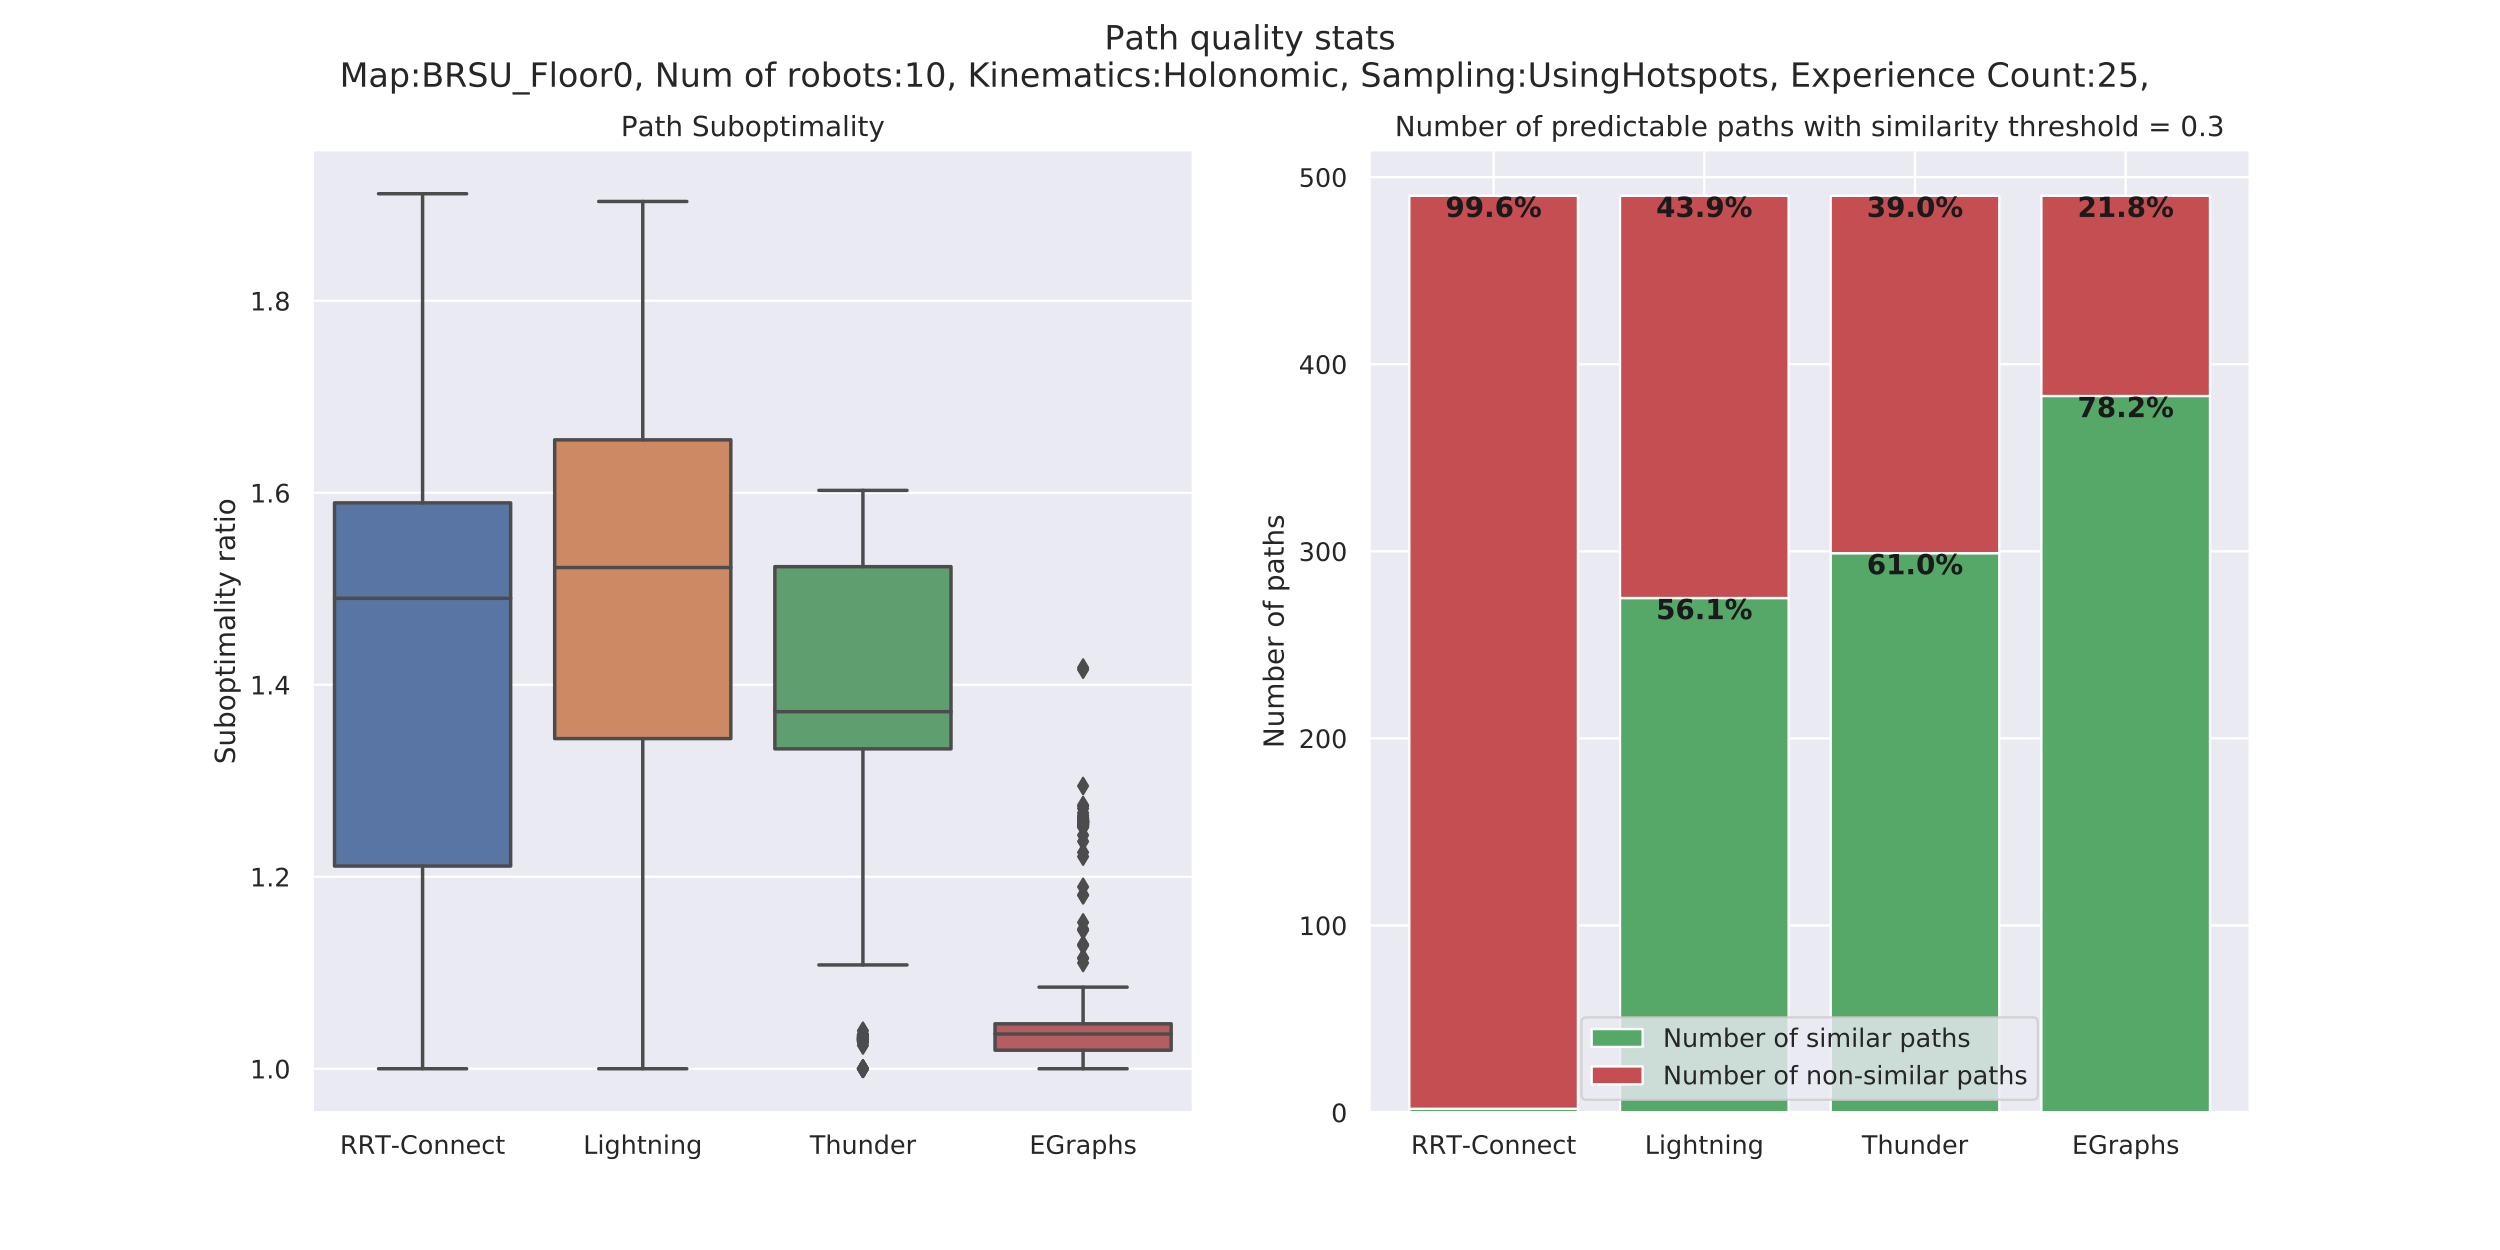 <?xml version="1.0" encoding="utf-8" standalone="no"?>
<!DOCTYPE svg PUBLIC "-//W3C//DTD SVG 1.1//EN"
  "http://www.w3.org/Graphics/SVG/1.1/DTD/svg11.dtd">
<!-- Created with matplotlib (https://matplotlib.org/) -->
<svg height="540pt" version="1.1" viewBox="0 0 1080 540" width="1080pt" xmlns="http://www.w3.org/2000/svg" xmlns:xlink="http://www.w3.org/1999/xlink">
 <defs>
  <style type="text/css">
*{stroke-linecap:butt;stroke-linejoin:round;}
  </style>
 </defs>
 <g id="figure_1">
  <g id="patch_1">
   <path d="M 0 540 
L 1080 540 
L 1080 0 
L 0 0 
z
" style="fill:#ffffff;"/>
  </g>
  <g id="axes_1">
   <g id="patch_2">
    <path d="M 135 480.6 
L 515.455 480.6 
L 515.455 64.8 
L 135 64.8 
z
" style="fill:#eaeaf2;"/>
   </g>
   <g id="matplotlib.axis_1">
    <g id="xtick_1">
     <g id="text_1">
      <!-- RRT-Connect -->
      <defs>
       <path d="M 44.391 34.188 
Q 47.562 33.109 50.562 29.594 
Q 53.562 26.078 56.594 19.922 
L 66.609 0 
L 56 0 
L 46.688 18.703 
Q 43.062 26.031 39.672 28.422 
Q 36.281 30.812 30.422 30.812 
L 19.672 30.812 
L 19.672 0 
L 9.812 0 
L 9.812 72.906 
L 32.078 72.906 
Q 44.578 72.906 50.734 67.672 
Q 56.891 62.453 56.891 51.906 
Q 56.891 45.016 53.688 40.469 
Q 50.484 35.938 44.391 34.188 
z
M 19.672 64.797 
L 19.672 38.922 
L 32.078 38.922 
Q 39.203 38.922 42.844 42.219 
Q 46.484 45.516 46.484 51.906 
Q 46.484 58.297 42.844 61.547 
Q 39.203 64.797 32.078 64.797 
z
" id="DejaVuSans-82"/>
       <path d="M -0.297 72.906 
L 61.375 72.906 
L 61.375 64.594 
L 35.5 64.594 
L 35.5 0 
L 25.594 0 
L 25.594 64.594 
L -0.297 64.594 
z
" id="DejaVuSans-84"/>
       <path d="M 4.891 31.391 
L 31.203 31.391 
L 31.203 23.391 
L 4.891 23.391 
z
" id="DejaVuSans-45"/>
       <path d="M 64.406 67.281 
L 64.406 56.891 
Q 59.422 61.531 53.781 63.812 
Q 48.141 66.109 41.797 66.109 
Q 29.297 66.109 22.656 58.469 
Q 16.016 50.828 16.016 36.375 
Q 16.016 21.969 22.656 14.328 
Q 29.297 6.688 41.797 6.688 
Q 48.141 6.688 53.781 8.984 
Q 59.422 11.281 64.406 15.922 
L 64.406 5.609 
Q 59.234 2.094 53.438 0.328 
Q 47.656 -1.422 41.219 -1.422 
Q 24.656 -1.422 15.125 8.703 
Q 5.609 18.844 5.609 36.375 
Q 5.609 53.953 15.125 64.078 
Q 24.656 74.219 41.219 74.219 
Q 47.75 74.219 53.531 72.484 
Q 59.328 70.75 64.406 67.281 
z
" id="DejaVuSans-67"/>
       <path d="M 30.609 48.391 
Q 23.391 48.391 19.188 42.75 
Q 14.984 37.109 14.984 27.297 
Q 14.984 17.484 19.156 11.844 
Q 23.344 6.203 30.609 6.203 
Q 37.797 6.203 41.984 11.859 
Q 46.188 17.531 46.188 27.297 
Q 46.188 37.016 41.984 42.703 
Q 37.797 48.391 30.609 48.391 
z
M 30.609 56 
Q 42.328 56 49.016 48.375 
Q 55.719 40.766 55.719 27.297 
Q 55.719 13.875 49.016 6.219 
Q 42.328 -1.422 30.609 -1.422 
Q 18.844 -1.422 12.172 6.219 
Q 5.516 13.875 5.516 27.297 
Q 5.516 40.766 12.172 48.375 
Q 18.844 56 30.609 56 
z
" id="DejaVuSans-111"/>
       <path d="M 54.891 33.016 
L 54.891 0 
L 45.906 0 
L 45.906 32.719 
Q 45.906 40.484 42.875 44.328 
Q 39.844 48.188 33.797 48.188 
Q 26.516 48.188 22.312 43.547 
Q 18.109 38.922 18.109 30.906 
L 18.109 0 
L 9.078 0 
L 9.078 54.688 
L 18.109 54.688 
L 18.109 46.188 
Q 21.344 51.125 25.703 53.562 
Q 30.078 56 35.797 56 
Q 45.219 56 50.047 50.172 
Q 54.891 44.344 54.891 33.016 
z
" id="DejaVuSans-110"/>
       <path d="M 56.203 29.594 
L 56.203 25.203 
L 14.891 25.203 
Q 15.484 15.922 20.484 11.062 
Q 25.484 6.203 34.422 6.203 
Q 39.594 6.203 44.453 7.469 
Q 49.312 8.734 54.109 11.281 
L 54.109 2.781 
Q 49.266 0.734 44.188 -0.344 
Q 39.109 -1.422 33.891 -1.422 
Q 20.797 -1.422 13.156 6.188 
Q 5.516 13.812 5.516 26.812 
Q 5.516 40.234 12.766 48.109 
Q 20.016 56 32.328 56 
Q 43.359 56 49.781 48.891 
Q 56.203 41.797 56.203 29.594 
z
M 47.219 32.234 
Q 47.125 39.594 43.094 43.984 
Q 39.062 48.391 32.422 48.391 
Q 24.906 48.391 20.391 44.141 
Q 15.875 39.891 15.188 32.172 
z
" id="DejaVuSans-101"/>
       <path d="M 48.781 52.594 
L 48.781 44.188 
Q 44.969 46.297 41.141 47.344 
Q 37.312 48.391 33.406 48.391 
Q 24.656 48.391 19.812 42.844 
Q 14.984 37.312 14.984 27.297 
Q 14.984 17.281 19.812 11.734 
Q 24.656 6.203 33.406 6.203 
Q 37.312 6.203 41.141 7.25 
Q 44.969 8.297 48.781 10.406 
L 48.781 2.094 
Q 45.016 0.344 40.984 -0.531 
Q 36.969 -1.422 32.422 -1.422 
Q 20.062 -1.422 12.781 6.344 
Q 5.516 14.109 5.516 27.297 
Q 5.516 40.672 12.859 48.328 
Q 20.219 56 33.016 56 
Q 37.156 56 41.109 55.141 
Q 45.062 54.297 48.781 52.594 
z
" id="DejaVuSans-99"/>
       <path d="M 18.312 70.219 
L 18.312 54.688 
L 36.812 54.688 
L 36.812 47.703 
L 18.312 47.703 
L 18.312 18.016 
Q 18.312 11.328 20.141 9.422 
Q 21.969 7.516 27.594 7.516 
L 36.812 7.516 
L 36.812 0 
L 27.594 0 
Q 17.188 0 13.234 3.875 
Q 9.281 7.766 9.281 18.016 
L 9.281 47.703 
L 2.688 47.703 
L 2.688 54.688 
L 9.281 54.688 
L 9.281 70.219 
z
" id="DejaVuSans-116"/>
      </defs>
      <g style="fill:#262626;" transform="translate(146.842 498.458)scale(0.11 -0.11)">
       <use xlink:href="#DejaVuSans-82"/>
       <use x="69.482" xlink:href="#DejaVuSans-82"/>
       <use x="138.855" xlink:href="#DejaVuSans-84"/>
       <use x="199.799" xlink:href="#DejaVuSans-45"/>
       <use x="235.883" xlink:href="#DejaVuSans-67"/>
       <use x="305.707" xlink:href="#DejaVuSans-111"/>
       <use x="366.889" xlink:href="#DejaVuSans-110"/>
       <use x="430.268" xlink:href="#DejaVuSans-110"/>
       <use x="493.646" xlink:href="#DejaVuSans-101"/>
       <use x="555.17" xlink:href="#DejaVuSans-99"/>
       <use x="610.15" xlink:href="#DejaVuSans-116"/>
      </g>
     </g>
    </g>
    <g id="xtick_2">
     <g id="text_2">
      <!-- Lightning -->
      <defs>
       <path d="M 9.812 72.906 
L 19.672 72.906 
L 19.672 8.297 
L 55.172 8.297 
L 55.172 0 
L 9.812 0 
z
" id="DejaVuSans-76"/>
       <path d="M 9.422 54.688 
L 18.406 54.688 
L 18.406 0 
L 9.422 0 
z
M 9.422 75.984 
L 18.406 75.984 
L 18.406 64.594 
L 9.422 64.594 
z
" id="DejaVuSans-105"/>
       <path d="M 45.406 27.984 
Q 45.406 37.75 41.375 43.109 
Q 37.359 48.484 30.078 48.484 
Q 22.859 48.484 18.828 43.109 
Q 14.797 37.75 14.797 27.984 
Q 14.797 18.266 18.828 12.891 
Q 22.859 7.516 30.078 7.516 
Q 37.359 7.516 41.375 12.891 
Q 45.406 18.266 45.406 27.984 
z
M 54.391 6.781 
Q 54.391 -7.172 48.188 -13.984 
Q 42 -20.797 29.203 -20.797 
Q 24.469 -20.797 20.266 -20.094 
Q 16.062 -19.391 12.109 -17.922 
L 12.109 -9.188 
Q 16.062 -11.328 19.922 -12.344 
Q 23.781 -13.375 27.781 -13.375 
Q 36.625 -13.375 41.016 -8.766 
Q 45.406 -4.156 45.406 5.172 
L 45.406 9.625 
Q 42.625 4.781 38.281 2.391 
Q 33.938 0 27.875 0 
Q 17.828 0 11.672 7.656 
Q 5.516 15.328 5.516 27.984 
Q 5.516 40.672 11.672 48.328 
Q 17.828 56 27.875 56 
Q 33.938 56 38.281 53.609 
Q 42.625 51.219 45.406 46.391 
L 45.406 54.688 
L 54.391 54.688 
z
" id="DejaVuSans-103"/>
       <path d="M 54.891 33.016 
L 54.891 0 
L 45.906 0 
L 45.906 32.719 
Q 45.906 40.484 42.875 44.328 
Q 39.844 48.188 33.797 48.188 
Q 26.516 48.188 22.312 43.547 
Q 18.109 38.922 18.109 30.906 
L 18.109 0 
L 9.078 0 
L 9.078 75.984 
L 18.109 75.984 
L 18.109 46.188 
Q 21.344 51.125 25.703 53.562 
Q 30.078 56 35.797 56 
Q 45.219 56 50.047 50.172 
Q 54.891 44.344 54.891 33.016 
z
" id="DejaVuSans-104"/>
      </defs>
      <g style="fill:#262626;" transform="translate(251.954 498.458)scale(0.11 -0.11)">
       <use xlink:href="#DejaVuSans-76"/>
       <use x="55.713" xlink:href="#DejaVuSans-105"/>
       <use x="83.496" xlink:href="#DejaVuSans-103"/>
       <use x="146.973" xlink:href="#DejaVuSans-104"/>
       <use x="210.352" xlink:href="#DejaVuSans-116"/>
       <use x="249.561" xlink:href="#DejaVuSans-110"/>
       <use x="312.939" xlink:href="#DejaVuSans-105"/>
       <use x="340.723" xlink:href="#DejaVuSans-110"/>
       <use x="404.102" xlink:href="#DejaVuSans-103"/>
      </g>
     </g>
    </g>
    <g id="xtick_3">
     <g id="text_3">
      <!-- Thunder -->
      <defs>
       <path d="M 8.5 21.578 
L 8.5 54.688 
L 17.484 54.688 
L 17.484 21.922 
Q 17.484 14.156 20.5 10.266 
Q 23.531 6.391 29.594 6.391 
Q 36.859 6.391 41.078 11.031 
Q 45.312 15.672 45.312 23.688 
L 45.312 54.688 
L 54.297 54.688 
L 54.297 0 
L 45.312 0 
L 45.312 8.406 
Q 42.047 3.422 37.719 1 
Q 33.406 -1.422 27.688 -1.422 
Q 18.266 -1.422 13.375 4.438 
Q 8.5 10.297 8.5 21.578 
z
M 31.109 56 
z
" id="DejaVuSans-117"/>
       <path d="M 45.406 46.391 
L 45.406 75.984 
L 54.391 75.984 
L 54.391 0 
L 45.406 0 
L 45.406 8.203 
Q 42.578 3.328 38.25 0.953 
Q 33.938 -1.422 27.875 -1.422 
Q 17.969 -1.422 11.734 6.484 
Q 5.516 14.406 5.516 27.297 
Q 5.516 40.188 11.734 48.094 
Q 17.969 56 27.875 56 
Q 33.938 56 38.25 53.625 
Q 42.578 51.266 45.406 46.391 
z
M 14.797 27.297 
Q 14.797 17.391 18.875 11.75 
Q 22.953 6.109 30.078 6.109 
Q 37.203 6.109 41.297 11.75 
Q 45.406 17.391 45.406 27.297 
Q 45.406 37.203 41.297 42.844 
Q 37.203 48.484 30.078 48.484 
Q 22.953 48.484 18.875 42.844 
Q 14.797 37.203 14.797 27.297 
z
" id="DejaVuSans-100"/>
       <path d="M 41.109 46.297 
Q 39.594 47.172 37.812 47.578 
Q 36.031 48 33.891 48 
Q 26.266 48 22.188 43.047 
Q 18.109 38.094 18.109 28.812 
L 18.109 0 
L 9.078 0 
L 9.078 54.688 
L 18.109 54.688 
L 18.109 46.188 
Q 20.953 51.172 25.484 53.578 
Q 30.031 56 36.531 56 
Q 37.453 56 38.578 55.875 
Q 39.703 55.766 41.062 55.516 
z
" id="DejaVuSans-114"/>
      </defs>
      <g style="fill:#262626;" transform="translate(349.831 498.458)scale(0.11 -0.11)">
       <use xlink:href="#DejaVuSans-84"/>
       <use x="61.084" xlink:href="#DejaVuSans-104"/>
       <use x="124.463" xlink:href="#DejaVuSans-117"/>
       <use x="187.842" xlink:href="#DejaVuSans-110"/>
       <use x="251.221" xlink:href="#DejaVuSans-100"/>
       <use x="314.697" xlink:href="#DejaVuSans-101"/>
       <use x="376.221" xlink:href="#DejaVuSans-114"/>
      </g>
     </g>
    </g>
    <g id="xtick_4">
     <g id="text_4">
      <!-- EGraphs -->
      <defs>
       <path d="M 9.812 72.906 
L 55.906 72.906 
L 55.906 64.594 
L 19.672 64.594 
L 19.672 43.016 
L 54.391 43.016 
L 54.391 34.719 
L 19.672 34.719 
L 19.672 8.297 
L 56.781 8.297 
L 56.781 0 
L 9.812 0 
z
" id="DejaVuSans-69"/>
       <path d="M 59.516 10.406 
L 59.516 29.984 
L 43.406 29.984 
L 43.406 38.094 
L 69.281 38.094 
L 69.281 6.781 
Q 63.578 2.734 56.688 0.656 
Q 49.812 -1.422 42 -1.422 
Q 24.906 -1.422 15.25 8.562 
Q 5.609 18.562 5.609 36.375 
Q 5.609 54.25 15.25 64.234 
Q 24.906 74.219 42 74.219 
Q 49.125 74.219 55.547 72.453 
Q 61.969 70.703 67.391 67.281 
L 67.391 56.781 
Q 61.922 61.422 55.766 63.766 
Q 49.609 66.109 42.828 66.109 
Q 29.438 66.109 22.719 58.641 
Q 16.016 51.172 16.016 36.375 
Q 16.016 21.625 22.719 14.156 
Q 29.438 6.688 42.828 6.688 
Q 48.047 6.688 52.141 7.594 
Q 56.25 8.5 59.516 10.406 
z
" id="DejaVuSans-71"/>
       <path d="M 34.281 27.484 
Q 23.391 27.484 19.188 25 
Q 14.984 22.516 14.984 16.5 
Q 14.984 11.719 18.141 8.906 
Q 21.297 6.109 26.703 6.109 
Q 34.188 6.109 38.703 11.406 
Q 43.219 16.703 43.219 25.484 
L 43.219 27.484 
z
M 52.203 31.203 
L 52.203 0 
L 43.219 0 
L 43.219 8.297 
Q 40.141 3.328 35.547 0.953 
Q 30.953 -1.422 24.312 -1.422 
Q 15.922 -1.422 10.953 3.297 
Q 6 8.016 6 15.922 
Q 6 25.141 12.172 29.828 
Q 18.359 34.516 30.609 34.516 
L 43.219 34.516 
L 43.219 35.406 
Q 43.219 41.609 39.141 45 
Q 35.062 48.391 27.688 48.391 
Q 23 48.391 18.547 47.266 
Q 14.109 46.141 10.016 43.891 
L 10.016 52.203 
Q 14.938 54.109 19.578 55.047 
Q 24.219 56 28.609 56 
Q 40.484 56 46.344 49.844 
Q 52.203 43.703 52.203 31.203 
z
" id="DejaVuSans-97"/>
       <path d="M 18.109 8.203 
L 18.109 -20.797 
L 9.078 -20.797 
L 9.078 54.688 
L 18.109 54.688 
L 18.109 46.391 
Q 20.953 51.266 25.266 53.625 
Q 29.594 56 35.594 56 
Q 45.562 56 51.781 48.094 
Q 58.016 40.188 58.016 27.297 
Q 58.016 14.406 51.781 6.484 
Q 45.562 -1.422 35.594 -1.422 
Q 29.594 -1.422 25.266 0.953 
Q 20.953 3.328 18.109 8.203 
z
M 48.688 27.297 
Q 48.688 37.203 44.609 42.844 
Q 40.531 48.484 33.406 48.484 
Q 26.266 48.484 22.188 42.844 
Q 18.109 37.203 18.109 27.297 
Q 18.109 17.391 22.188 11.75 
Q 26.266 6.109 33.406 6.109 
Q 40.531 6.109 44.609 11.75 
Q 48.688 17.391 48.688 27.297 
z
" id="DejaVuSans-112"/>
       <path d="M 44.281 53.078 
L 44.281 44.578 
Q 40.484 46.531 36.375 47.5 
Q 32.281 48.484 27.875 48.484 
Q 21.188 48.484 17.844 46.438 
Q 14.5 44.391 14.5 40.281 
Q 14.5 37.156 16.891 35.375 
Q 19.281 33.594 26.516 31.984 
L 29.594 31.297 
Q 39.156 29.25 43.188 25.516 
Q 47.219 21.781 47.219 15.094 
Q 47.219 7.469 41.188 3.016 
Q 35.156 -1.422 24.609 -1.422 
Q 20.219 -1.422 15.453 -0.562 
Q 10.688 0.297 5.422 2 
L 5.422 11.281 
Q 10.406 8.688 15.234 7.391 
Q 20.062 6.109 24.812 6.109 
Q 31.156 6.109 34.562 8.281 
Q 37.984 10.453 37.984 14.406 
Q 37.984 18.062 35.516 20.016 
Q 33.062 21.969 24.703 23.781 
L 21.578 24.516 
Q 13.234 26.266 9.516 29.906 
Q 5.812 33.547 5.812 39.891 
Q 5.812 47.609 11.281 51.797 
Q 16.75 56 26.812 56 
Q 31.781 56 36.172 55.266 
Q 40.578 54.547 44.281 53.078 
z
" id="DejaVuSans-115"/>
      </defs>
      <g style="fill:#262626;" transform="translate(444.687 498.458)scale(0.11 -0.11)">
       <use xlink:href="#DejaVuSans-69"/>
       <use x="63.184" xlink:href="#DejaVuSans-71"/>
       <use x="140.674" xlink:href="#DejaVuSans-114"/>
       <use x="181.787" xlink:href="#DejaVuSans-97"/>
       <use x="243.066" xlink:href="#DejaVuSans-112"/>
       <use x="306.543" xlink:href="#DejaVuSans-104"/>
       <use x="369.922" xlink:href="#DejaVuSans-115"/>
      </g>
     </g>
    </g>
   </g>
   <g id="matplotlib.axis_2">
    <g id="ytick_1">
     <g id="line2d_1">
      <path clip-path="url(#pbd03f02df3)" d="M 135 461.7 
L 515.455 461.7 
" style="fill:none;stroke:#ffffff;stroke-linecap:round;"/>
     </g>
     <g id="text_5">
      <!-- 1.0 -->
      <defs>
       <path d="M 12.406 8.297 
L 28.516 8.297 
L 28.516 63.922 
L 10.984 60.406 
L 10.984 69.391 
L 28.422 72.906 
L 38.281 72.906 
L 38.281 8.297 
L 54.391 8.297 
L 54.391 0 
L 12.406 0 
z
" id="DejaVuSans-49"/>
       <path d="M 10.688 12.406 
L 21 12.406 
L 21 0 
L 10.688 0 
z
" id="DejaVuSans-46"/>
       <path d="M 31.781 66.406 
Q 24.172 66.406 20.328 58.906 
Q 16.5 51.422 16.5 36.375 
Q 16.5 21.391 20.328 13.891 
Q 24.172 6.391 31.781 6.391 
Q 39.453 6.391 43.281 13.891 
Q 47.125 21.391 47.125 36.375 
Q 47.125 51.422 43.281 58.906 
Q 39.453 66.406 31.781 66.406 
z
M 31.781 74.219 
Q 44.047 74.219 50.516 64.516 
Q 56.984 54.828 56.984 36.375 
Q 56.984 17.969 50.516 8.266 
Q 44.047 -1.422 31.781 -1.422 
Q 19.531 -1.422 13.062 8.266 
Q 6.594 17.969 6.594 36.375 
Q 6.594 54.828 13.062 64.516 
Q 19.531 74.219 31.781 74.219 
z
" id="DejaVuSans-48"/>
      </defs>
      <g style="fill:#262626;" transform="translate(108.007 465.879)scale(0.11 -0.11)">
       <use xlink:href="#DejaVuSans-49"/>
       <use x="63.623" xlink:href="#DejaVuSans-46"/>
       <use x="95.41" xlink:href="#DejaVuSans-48"/>
      </g>
     </g>
    </g>
    <g id="ytick_2">
     <g id="line2d_2">
      <path clip-path="url(#pbd03f02df3)" d="M 135 378.763 
L 515.455 378.763 
" style="fill:none;stroke:#ffffff;stroke-linecap:round;"/>
     </g>
     <g id="text_6">
      <!-- 1.2 -->
      <defs>
       <path d="M 19.188 8.297 
L 53.609 8.297 
L 53.609 0 
L 7.328 0 
L 7.328 8.297 
Q 12.938 14.109 22.625 23.891 
Q 32.328 33.688 34.812 36.531 
Q 39.547 41.844 41.422 45.531 
Q 43.312 49.219 43.312 52.781 
Q 43.312 58.594 39.234 62.25 
Q 35.156 65.922 28.609 65.922 
Q 23.969 65.922 18.812 64.312 
Q 13.672 62.703 7.812 59.422 
L 7.812 69.391 
Q 13.766 71.781 18.938 73 
Q 24.125 74.219 28.422 74.219 
Q 39.75 74.219 46.484 68.547 
Q 53.219 62.891 53.219 53.422 
Q 53.219 48.922 51.531 44.891 
Q 49.859 40.875 45.406 35.406 
Q 44.188 33.984 37.641 27.219 
Q 31.109 20.453 19.188 8.297 
z
" id="DejaVuSans-50"/>
      </defs>
      <g style="fill:#262626;" transform="translate(108.007 382.942)scale(0.11 -0.11)">
       <use xlink:href="#DejaVuSans-49"/>
       <use x="63.623" xlink:href="#DejaVuSans-46"/>
       <use x="95.41" xlink:href="#DejaVuSans-50"/>
      </g>
     </g>
    </g>
    <g id="ytick_3">
     <g id="line2d_3">
      <path clip-path="url(#pbd03f02df3)" d="M 135 295.825 
L 515.455 295.825 
" style="fill:none;stroke:#ffffff;stroke-linecap:round;"/>
     </g>
     <g id="text_7">
      <!-- 1.4 -->
      <defs>
       <path d="M 37.797 64.312 
L 12.891 25.391 
L 37.797 25.391 
z
M 35.203 72.906 
L 47.609 72.906 
L 47.609 25.391 
L 58.016 25.391 
L 58.016 17.188 
L 47.609 17.188 
L 47.609 0 
L 37.797 0 
L 37.797 17.188 
L 4.891 17.188 
L 4.891 26.703 
z
" id="DejaVuSans-52"/>
      </defs>
      <g style="fill:#262626;" transform="translate(108.007 300.004)scale(0.11 -0.11)">
       <use xlink:href="#DejaVuSans-49"/>
       <use x="63.623" xlink:href="#DejaVuSans-46"/>
       <use x="95.41" xlink:href="#DejaVuSans-52"/>
      </g>
     </g>
    </g>
    <g id="ytick_4">
     <g id="line2d_4">
      <path clip-path="url(#pbd03f02df3)" d="M 135 212.888 
L 515.455 212.888 
" style="fill:none;stroke:#ffffff;stroke-linecap:round;"/>
     </g>
     <g id="text_8">
      <!-- 1.6 -->
      <defs>
       <path d="M 33.016 40.375 
Q 26.375 40.375 22.484 35.828 
Q 18.609 31.297 18.609 23.391 
Q 18.609 15.531 22.484 10.953 
Q 26.375 6.391 33.016 6.391 
Q 39.656 6.391 43.531 10.953 
Q 47.406 15.531 47.406 23.391 
Q 47.406 31.297 43.531 35.828 
Q 39.656 40.375 33.016 40.375 
z
M 52.594 71.297 
L 52.594 62.312 
Q 48.875 64.062 45.094 64.984 
Q 41.312 65.922 37.594 65.922 
Q 27.828 65.922 22.672 59.328 
Q 17.531 52.734 16.797 39.406 
Q 19.672 43.656 24.016 45.922 
Q 28.375 48.188 33.594 48.188 
Q 44.578 48.188 50.953 41.516 
Q 57.328 34.859 57.328 23.391 
Q 57.328 12.156 50.688 5.359 
Q 44.047 -1.422 33.016 -1.422 
Q 20.359 -1.422 13.672 8.266 
Q 6.984 17.969 6.984 36.375 
Q 6.984 53.656 15.188 63.938 
Q 23.391 74.219 37.203 74.219 
Q 40.922 74.219 44.703 73.484 
Q 48.484 72.75 52.594 71.297 
z
" id="DejaVuSans-54"/>
      </defs>
      <g style="fill:#262626;" transform="translate(108.007 217.067)scale(0.11 -0.11)">
       <use xlink:href="#DejaVuSans-49"/>
       <use x="63.623" xlink:href="#DejaVuSans-46"/>
       <use x="95.41" xlink:href="#DejaVuSans-54"/>
      </g>
     </g>
    </g>
    <g id="ytick_5">
     <g id="line2d_5">
      <path clip-path="url(#pbd03f02df3)" d="M 135 129.95 
L 515.455 129.95 
" style="fill:none;stroke:#ffffff;stroke-linecap:round;"/>
     </g>
     <g id="text_9">
      <!-- 1.8 -->
      <defs>
       <path d="M 31.781 34.625 
Q 24.75 34.625 20.719 30.859 
Q 16.703 27.094 16.703 20.516 
Q 16.703 13.922 20.719 10.156 
Q 24.75 6.391 31.781 6.391 
Q 38.812 6.391 42.859 10.172 
Q 46.922 13.969 46.922 20.516 
Q 46.922 27.094 42.891 30.859 
Q 38.875 34.625 31.781 34.625 
z
M 21.922 38.812 
Q 15.578 40.375 12.031 44.719 
Q 8.5 49.078 8.5 55.328 
Q 8.5 64.062 14.719 69.141 
Q 20.953 74.219 31.781 74.219 
Q 42.672 74.219 48.875 69.141 
Q 55.078 64.062 55.078 55.328 
Q 55.078 49.078 51.531 44.719 
Q 48 40.375 41.703 38.812 
Q 48.828 37.156 52.797 32.312 
Q 56.781 27.484 56.781 20.516 
Q 56.781 9.906 50.312 4.234 
Q 43.844 -1.422 31.781 -1.422 
Q 19.734 -1.422 13.25 4.234 
Q 6.781 9.906 6.781 20.516 
Q 6.781 27.484 10.781 32.312 
Q 14.797 37.156 21.922 38.812 
z
M 18.312 54.391 
Q 18.312 48.734 21.844 45.562 
Q 25.391 42.391 31.781 42.391 
Q 38.141 42.391 41.719 45.562 
Q 45.312 48.734 45.312 54.391 
Q 45.312 60.062 41.719 63.234 
Q 38.141 66.406 31.781 66.406 
Q 25.391 66.406 21.844 63.234 
Q 18.312 60.062 18.312 54.391 
z
" id="DejaVuSans-56"/>
      </defs>
      <g style="fill:#262626;" transform="translate(108.007 134.129)scale(0.11 -0.11)">
       <use xlink:href="#DejaVuSans-49"/>
       <use x="63.623" xlink:href="#DejaVuSans-46"/>
       <use x="95.41" xlink:href="#DejaVuSans-56"/>
      </g>
     </g>
    </g>
    <g id="text_10">
     <!-- Suboptimality ratio -->
     <defs>
      <path d="M 53.516 70.516 
L 53.516 60.891 
Q 47.906 63.578 42.922 64.891 
Q 37.938 66.219 33.297 66.219 
Q 25.25 66.219 20.875 63.094 
Q 16.5 59.969 16.5 54.203 
Q 16.5 49.359 19.406 46.891 
Q 22.312 44.438 30.422 42.922 
L 36.375 41.703 
Q 47.406 39.594 52.656 34.297 
Q 57.906 29 57.906 20.125 
Q 57.906 9.516 50.797 4.047 
Q 43.703 -1.422 29.984 -1.422 
Q 24.812 -1.422 18.969 -0.25 
Q 13.141 0.922 6.891 3.219 
L 6.891 13.375 
Q 12.891 10.016 18.656 8.297 
Q 24.422 6.594 29.984 6.594 
Q 38.422 6.594 43.016 9.906 
Q 47.609 13.234 47.609 19.391 
Q 47.609 24.75 44.312 27.781 
Q 41.016 30.812 33.5 32.328 
L 27.484 33.5 
Q 16.453 35.688 11.516 40.375 
Q 6.594 45.062 6.594 53.422 
Q 6.594 63.094 13.406 68.656 
Q 20.219 74.219 32.172 74.219 
Q 37.312 74.219 42.625 73.281 
Q 47.953 72.359 53.516 70.516 
z
" id="DejaVuSans-83"/>
      <path d="M 48.688 27.297 
Q 48.688 37.203 44.609 42.844 
Q 40.531 48.484 33.406 48.484 
Q 26.266 48.484 22.188 42.844 
Q 18.109 37.203 18.109 27.297 
Q 18.109 17.391 22.188 11.75 
Q 26.266 6.109 33.406 6.109 
Q 40.531 6.109 44.609 11.75 
Q 48.688 17.391 48.688 27.297 
z
M 18.109 46.391 
Q 20.953 51.266 25.266 53.625 
Q 29.594 56 35.594 56 
Q 45.562 56 51.781 48.094 
Q 58.016 40.188 58.016 27.297 
Q 58.016 14.406 51.781 6.484 
Q 45.562 -1.422 35.594 -1.422 
Q 29.594 -1.422 25.266 0.953 
Q 20.953 3.328 18.109 8.203 
L 18.109 0 
L 9.078 0 
L 9.078 75.984 
L 18.109 75.984 
z
" id="DejaVuSans-98"/>
      <path d="M 52 44.188 
Q 55.375 50.25 60.062 53.125 
Q 64.75 56 71.094 56 
Q 79.641 56 84.281 50.016 
Q 88.922 44.047 88.922 33.016 
L 88.922 0 
L 79.891 0 
L 79.891 32.719 
Q 79.891 40.578 77.094 44.375 
Q 74.312 48.188 68.609 48.188 
Q 61.625 48.188 57.562 43.547 
Q 53.516 38.922 53.516 30.906 
L 53.516 0 
L 44.484 0 
L 44.484 32.719 
Q 44.484 40.625 41.703 44.406 
Q 38.922 48.188 33.109 48.188 
Q 26.219 48.188 22.156 43.531 
Q 18.109 38.875 18.109 30.906 
L 18.109 0 
L 9.078 0 
L 9.078 54.688 
L 18.109 54.688 
L 18.109 46.188 
Q 21.188 51.219 25.484 53.609 
Q 29.781 56 35.688 56 
Q 41.656 56 45.828 52.969 
Q 50 49.953 52 44.188 
z
" id="DejaVuSans-109"/>
      <path d="M 9.422 75.984 
L 18.406 75.984 
L 18.406 0 
L 9.422 0 
z
" id="DejaVuSans-108"/>
      <path d="M 32.172 -5.078 
Q 28.375 -14.844 24.75 -17.812 
Q 21.141 -20.797 15.094 -20.797 
L 7.906 -20.797 
L 7.906 -13.281 
L 13.188 -13.281 
Q 16.891 -13.281 18.938 -11.516 
Q 21 -9.766 23.484 -3.219 
L 25.094 0.875 
L 2.984 54.688 
L 12.5 54.688 
L 29.594 11.922 
L 46.688 54.688 
L 56.203 54.688 
z
" id="DejaVuSans-121"/>
      <path id="DejaVuSans-32"/>
     </defs>
     <g style="fill:#262626;" transform="translate(101.511 330.119)rotate(-90)scale(0.12 -0.12)">
      <use xlink:href="#DejaVuSans-83"/>
      <use x="63.477" xlink:href="#DejaVuSans-117"/>
      <use x="126.855" xlink:href="#DejaVuSans-98"/>
      <use x="190.332" xlink:href="#DejaVuSans-111"/>
      <use x="251.514" xlink:href="#DejaVuSans-112"/>
      <use x="314.99" xlink:href="#DejaVuSans-116"/>
      <use x="354.199" xlink:href="#DejaVuSans-105"/>
      <use x="381.982" xlink:href="#DejaVuSans-109"/>
      <use x="479.395" xlink:href="#DejaVuSans-97"/>
      <use x="540.674" xlink:href="#DejaVuSans-108"/>
      <use x="568.457" xlink:href="#DejaVuSans-105"/>
      <use x="596.24" xlink:href="#DejaVuSans-116"/>
      <use x="635.449" xlink:href="#DejaVuSans-121"/>
      <use x="694.629" xlink:href="#DejaVuSans-32"/>
      <use x="726.416" xlink:href="#DejaVuSans-114"/>
      <use x="767.529" xlink:href="#DejaVuSans-97"/>
      <use x="828.809" xlink:href="#DejaVuSans-116"/>
      <use x="868.018" xlink:href="#DejaVuSans-105"/>
      <use x="895.801" xlink:href="#DejaVuSans-111"/>
     </g>
    </g>
   </g>
   <g id="patch_3">
    <path clip-path="url(#pbd03f02df3)" d="M 144.511 374.138 
L 220.602 374.138 
L 220.602 217.245 
L 144.511 217.245 
L 144.511 374.138 
z
" style="fill:#5875a4;stroke:#4c4c4c;stroke-linejoin:miter;stroke-width:1.5;"/>
   </g>
   <g id="patch_4">
    <path clip-path="url(#pbd03f02df3)" d="M 239.625 319.067 
L 315.716 319.067 
L 315.716 190.009 
L 239.625 190.009 
L 239.625 319.067 
z
" style="fill:#cc8963;stroke:#4c4c4c;stroke-linejoin:miter;stroke-width:1.5;"/>
   </g>
   <g id="patch_5">
    <path clip-path="url(#pbd03f02df3)" d="M 334.739 323.503 
L 410.83 323.503 
L 410.83 244.792 
L 334.739 244.792 
L 334.739 323.503 
z
" style="fill:#5f9e6e;stroke:#4c4c4c;stroke-linejoin:miter;stroke-width:1.5;"/>
   </g>
   <g id="patch_6">
    <path clip-path="url(#pbd03f02df3)" d="M 429.852 453.675 
L 505.943 453.675 
L 505.943 442.275 
L 429.852 442.275 
L 429.852 453.675 
z
" style="fill:#b55d60;stroke:#4c4c4c;stroke-linejoin:miter;stroke-width:1.5;"/>
   </g>
   <g id="line2d_6">
    <path clip-path="url(#pbd03f02df3)" d="M 182.557 374.138 
L 182.557 461.7 
" style="fill:none;stroke:#4c4c4c;stroke-linecap:round;stroke-width:1.5;"/>
   </g>
   <g id="line2d_7">
    <path clip-path="url(#pbd03f02df3)" d="M 182.557 217.245 
L 182.557 83.7 
" style="fill:none;stroke:#4c4c4c;stroke-linecap:round;stroke-width:1.5;"/>
   </g>
   <g id="line2d_8">
    <path clip-path="url(#pbd03f02df3)" d="M 163.534 461.7 
L 201.58 461.7 
" style="fill:none;stroke:#4c4c4c;stroke-linecap:round;stroke-width:1.5;"/>
   </g>
   <g id="line2d_9">
    <path clip-path="url(#pbd03f02df3)" d="M 163.534 83.7 
L 201.58 83.7 
" style="fill:none;stroke:#4c4c4c;stroke-linecap:round;stroke-width:1.5;"/>
   </g>
   <g id="line2d_10"/>
   <g id="line2d_11">
    <path clip-path="url(#pbd03f02df3)" d="M 277.67 319.067 
L 277.67 461.7 
" style="fill:none;stroke:#4c4c4c;stroke-linecap:round;stroke-width:1.5;"/>
   </g>
   <g id="line2d_12">
    <path clip-path="url(#pbd03f02df3)" d="M 277.67 190.009 
L 277.67 87.047 
" style="fill:none;stroke:#4c4c4c;stroke-linecap:round;stroke-width:1.5;"/>
   </g>
   <g id="line2d_13">
    <path clip-path="url(#pbd03f02df3)" d="M 258.648 461.7 
L 296.693 461.7 
" style="fill:none;stroke:#4c4c4c;stroke-linecap:round;stroke-width:1.5;"/>
   </g>
   <g id="line2d_14">
    <path clip-path="url(#pbd03f02df3)" d="M 258.648 87.047 
L 296.693 87.047 
" style="fill:none;stroke:#4c4c4c;stroke-linecap:round;stroke-width:1.5;"/>
   </g>
   <g id="line2d_15"/>
   <g id="line2d_16">
    <path clip-path="url(#pbd03f02df3)" d="M 372.784 323.503 
L 372.784 416.85 
" style="fill:none;stroke:#4c4c4c;stroke-linecap:round;stroke-width:1.5;"/>
   </g>
   <g id="line2d_17">
    <path clip-path="url(#pbd03f02df3)" d="M 372.784 244.792 
L 372.784 211.842 
" style="fill:none;stroke:#4c4c4c;stroke-linecap:round;stroke-width:1.5;"/>
   </g>
   <g id="line2d_18">
    <path clip-path="url(#pbd03f02df3)" d="M 353.761 416.85 
L 391.807 416.85 
" style="fill:none;stroke:#4c4c4c;stroke-linecap:round;stroke-width:1.5;"/>
   </g>
   <g id="line2d_19">
    <path clip-path="url(#pbd03f02df3)" d="M 353.761 211.842 
L 391.807 211.842 
" style="fill:none;stroke:#4c4c4c;stroke-linecap:round;stroke-width:1.5;"/>
   </g>
   <g id="line2d_20">
    <defs>
     <path d="M -0 3.536 
L 2.121 0 
L -0 -3.536 
L -2.121 -0 
z
" id="mb2a0c6a99f" style="stroke:#4c4c4c;stroke-linejoin:miter;"/>
    </defs>
    <g clip-path="url(#pbd03f02df3)">
     <use style="fill:#4c4c4c;stroke:#4c4c4c;stroke-linejoin:miter;" x="372.784" xlink:href="#mb2a0c6a99f" y="449.71"/>
     <use style="fill:#4c4c4c;stroke:#4c4c4c;stroke-linejoin:miter;" x="372.784" xlink:href="#mb2a0c6a99f" y="448.817"/>
     <use style="fill:#4c4c4c;stroke:#4c4c4c;stroke-linejoin:miter;" x="372.784" xlink:href="#mb2a0c6a99f" y="461.7"/>
     <use style="fill:#4c4c4c;stroke:#4c4c4c;stroke-linejoin:miter;" x="372.784" xlink:href="#mb2a0c6a99f" y="449.072"/>
     <use style="fill:#4c4c4c;stroke:#4c4c4c;stroke-linejoin:miter;" x="372.784" xlink:href="#mb2a0c6a99f" y="449.742"/>
     <use style="fill:#4c4c4c;stroke:#4c4c4c;stroke-linejoin:miter;" x="372.784" xlink:href="#mb2a0c6a99f" y="447.266"/>
     <use style="fill:#4c4c4c;stroke:#4c4c4c;stroke-linejoin:miter;" x="372.784" xlink:href="#mb2a0c6a99f" y="449.369"/>
     <use style="fill:#4c4c4c;stroke:#4c4c4c;stroke-linejoin:miter;" x="372.784" xlink:href="#mb2a0c6a99f" y="446.861"/>
     <use style="fill:#4c4c4c;stroke:#4c4c4c;stroke-linejoin:miter;" x="372.784" xlink:href="#mb2a0c6a99f" y="447.569"/>
     <use style="fill:#4c4c4c;stroke:#4c4c4c;stroke-linejoin:miter;" x="372.784" xlink:href="#mb2a0c6a99f" y="449.228"/>
     <use style="fill:#4c4c4c;stroke:#4c4c4c;stroke-linejoin:miter;" x="372.784" xlink:href="#mb2a0c6a99f" y="448.451"/>
     <use style="fill:#4c4c4c;stroke:#4c4c4c;stroke-linejoin:miter;" x="372.784" xlink:href="#mb2a0c6a99f" y="449.097"/>
     <use style="fill:#4c4c4c;stroke:#4c4c4c;stroke-linejoin:miter;" x="372.784" xlink:href="#mb2a0c6a99f" y="446.813"/>
     <use style="fill:#4c4c4c;stroke:#4c4c4c;stroke-linejoin:miter;" x="372.784" xlink:href="#mb2a0c6a99f" y="448.267"/>
     <use style="fill:#4c4c4c;stroke:#4c4c4c;stroke-linejoin:miter;" x="372.784" xlink:href="#mb2a0c6a99f" y="448.921"/>
     <use style="fill:#4c4c4c;stroke:#4c4c4c;stroke-linejoin:miter;" x="372.784" xlink:href="#mb2a0c6a99f" y="448.422"/>
     <use style="fill:#4c4c4c;stroke:#4c4c4c;stroke-linejoin:miter;" x="372.784" xlink:href="#mb2a0c6a99f" y="448.199"/>
     <use style="fill:#4c4c4c;stroke:#4c4c4c;stroke-linejoin:miter;" x="372.784" xlink:href="#mb2a0c6a99f" y="461.7"/>
     <use style="fill:#4c4c4c;stroke:#4c4c4c;stroke-linejoin:miter;" x="372.784" xlink:href="#mb2a0c6a99f" y="448.525"/>
     <use style="fill:#4c4c4c;stroke:#4c4c4c;stroke-linejoin:miter;" x="372.784" xlink:href="#mb2a0c6a99f" y="461.7"/>
     <use style="fill:#4c4c4c;stroke:#4c4c4c;stroke-linejoin:miter;" x="372.784" xlink:href="#mb2a0c6a99f" y="449.203"/>
     <use style="fill:#4c4c4c;stroke:#4c4c4c;stroke-linejoin:miter;" x="372.784" xlink:href="#mb2a0c6a99f" y="448.087"/>
     <use style="fill:#4c4c4c;stroke:#4c4c4c;stroke-linejoin:miter;" x="372.784" xlink:href="#mb2a0c6a99f" y="461.7"/>
     <use style="fill:#4c4c4c;stroke:#4c4c4c;stroke-linejoin:miter;" x="372.784" xlink:href="#mb2a0c6a99f" y="448.252"/>
     <use style="fill:#4c4c4c;stroke:#4c4c4c;stroke-linejoin:miter;" x="372.784" xlink:href="#mb2a0c6a99f" y="447.376"/>
     <use style="fill:#4c4c4c;stroke:#4c4c4c;stroke-linejoin:miter;" x="372.784" xlink:href="#mb2a0c6a99f" y="447.921"/>
     <use style="fill:#4c4c4c;stroke:#4c4c4c;stroke-linejoin:miter;" x="372.784" xlink:href="#mb2a0c6a99f" y="449.231"/>
     <use style="fill:#4c4c4c;stroke:#4c4c4c;stroke-linejoin:miter;" x="372.784" xlink:href="#mb2a0c6a99f" y="449.871"/>
     <use style="fill:#4c4c4c;stroke:#4c4c4c;stroke-linejoin:miter;" x="372.784" xlink:href="#mb2a0c6a99f" y="461.7"/>
     <use style="fill:#4c4c4c;stroke:#4c4c4c;stroke-linejoin:miter;" x="372.784" xlink:href="#mb2a0c6a99f" y="448.98"/>
     <use style="fill:#4c4c4c;stroke:#4c4c4c;stroke-linejoin:miter;" x="372.784" xlink:href="#mb2a0c6a99f" y="461.7"/>
     <use style="fill:#4c4c4c;stroke:#4c4c4c;stroke-linejoin:miter;" x="372.784" xlink:href="#mb2a0c6a99f" y="449.822"/>
     <use style="fill:#4c4c4c;stroke:#4c4c4c;stroke-linejoin:miter;" x="372.784" xlink:href="#mb2a0c6a99f" y="449.076"/>
     <use style="fill:#4c4c4c;stroke:#4c4c4c;stroke-linejoin:miter;" x="372.784" xlink:href="#mb2a0c6a99f" y="449.34"/>
     <use style="fill:#4c4c4c;stroke:#4c4c4c;stroke-linejoin:miter;" x="372.784" xlink:href="#mb2a0c6a99f" y="449.597"/>
     <use style="fill:#4c4c4c;stroke:#4c4c4c;stroke-linejoin:miter;" x="372.784" xlink:href="#mb2a0c6a99f" y="447.529"/>
     <use style="fill:#4c4c4c;stroke:#4c4c4c;stroke-linejoin:miter;" x="372.784" xlink:href="#mb2a0c6a99f" y="445.27"/>
     <use style="fill:#4c4c4c;stroke:#4c4c4c;stroke-linejoin:miter;" x="372.784" xlink:href="#mb2a0c6a99f" y="450.163"/>
     <use style="fill:#4c4c4c;stroke:#4c4c4c;stroke-linejoin:miter;" x="372.784" xlink:href="#mb2a0c6a99f" y="449.221"/>
     <use style="fill:#4c4c4c;stroke:#4c4c4c;stroke-linejoin:miter;" x="372.784" xlink:href="#mb2a0c6a99f" y="447.97"/>
     <use style="fill:#4c4c4c;stroke:#4c4c4c;stroke-linejoin:miter;" x="372.784" xlink:href="#mb2a0c6a99f" y="449.797"/>
     <use style="fill:#4c4c4c;stroke:#4c4c4c;stroke-linejoin:miter;" x="372.784" xlink:href="#mb2a0c6a99f" y="447.954"/>
     <use style="fill:#4c4c4c;stroke:#4c4c4c;stroke-linejoin:miter;" x="372.784" xlink:href="#mb2a0c6a99f" y="450.419"/>
     <use style="fill:#4c4c4c;stroke:#4c4c4c;stroke-linejoin:miter;" x="372.784" xlink:href="#mb2a0c6a99f" y="448.613"/>
     <use style="fill:#4c4c4c;stroke:#4c4c4c;stroke-linejoin:miter;" x="372.784" xlink:href="#mb2a0c6a99f" y="461.7"/>
     <use style="fill:#4c4c4c;stroke:#4c4c4c;stroke-linejoin:miter;" x="372.784" xlink:href="#mb2a0c6a99f" y="449.804"/>
     <use style="fill:#4c4c4c;stroke:#4c4c4c;stroke-linejoin:miter;" x="372.784" xlink:href="#mb2a0c6a99f" y="448.981"/>
     <use style="fill:#4c4c4c;stroke:#4c4c4c;stroke-linejoin:miter;" x="372.784" xlink:href="#mb2a0c6a99f" y="449.27"/>
     <use style="fill:#4c4c4c;stroke:#4c4c4c;stroke-linejoin:miter;" x="372.784" xlink:href="#mb2a0c6a99f" y="447.546"/>
     <use style="fill:#4c4c4c;stroke:#4c4c4c;stroke-linejoin:miter;" x="372.784" xlink:href="#mb2a0c6a99f" y="448.251"/>
     <use style="fill:#4c4c4c;stroke:#4c4c4c;stroke-linejoin:miter;" x="372.784" xlink:href="#mb2a0c6a99f" y="461.7"/>
     <use style="fill:#4c4c4c;stroke:#4c4c4c;stroke-linejoin:miter;" x="372.784" xlink:href="#mb2a0c6a99f" y="446.886"/>
     <use style="fill:#4c4c4c;stroke:#4c4c4c;stroke-linejoin:miter;" x="372.784" xlink:href="#mb2a0c6a99f" y="448.785"/>
     <use style="fill:#4c4c4c;stroke:#4c4c4c;stroke-linejoin:miter;" x="372.784" xlink:href="#mb2a0c6a99f" y="448.156"/>
     <use style="fill:#4c4c4c;stroke:#4c4c4c;stroke-linejoin:miter;" x="372.784" xlink:href="#mb2a0c6a99f" y="448.245"/>
     <use style="fill:#4c4c4c;stroke:#4c4c4c;stroke-linejoin:miter;" x="372.784" xlink:href="#mb2a0c6a99f" y="448.63"/>
     <use style="fill:#4c4c4c;stroke:#4c4c4c;stroke-linejoin:miter;" x="372.784" xlink:href="#mb2a0c6a99f" y="448.563"/>
     <use style="fill:#4c4c4c;stroke:#4c4c4c;stroke-linejoin:miter;" x="372.784" xlink:href="#mb2a0c6a99f" y="449.352"/>
     <use style="fill:#4c4c4c;stroke:#4c4c4c;stroke-linejoin:miter;" x="372.784" xlink:href="#mb2a0c6a99f" y="447.527"/>
     <use style="fill:#4c4c4c;stroke:#4c4c4c;stroke-linejoin:miter;" x="372.784" xlink:href="#mb2a0c6a99f" y="448.149"/>
     <use style="fill:#4c4c4c;stroke:#4c4c4c;stroke-linejoin:miter;" x="372.784" xlink:href="#mb2a0c6a99f" y="451.645"/>
    </g>
   </g>
   <g id="line2d_21">
    <path clip-path="url(#pbd03f02df3)" d="M 467.898 453.675 
L 467.898 461.7 
" style="fill:none;stroke:#4c4c4c;stroke-linecap:round;stroke-width:1.5;"/>
   </g>
   <g id="line2d_22">
    <path clip-path="url(#pbd03f02df3)" d="M 467.898 442.275 
L 467.898 426.447 
" style="fill:none;stroke:#4c4c4c;stroke-linecap:round;stroke-width:1.5;"/>
   </g>
   <g id="line2d_23">
    <path clip-path="url(#pbd03f02df3)" d="M 448.875 461.7 
L 486.92 461.7 
" style="fill:none;stroke:#4c4c4c;stroke-linecap:round;stroke-width:1.5;"/>
   </g>
   <g id="line2d_24">
    <path clip-path="url(#pbd03f02df3)" d="M 448.875 426.447 
L 486.92 426.447 
" style="fill:none;stroke:#4c4c4c;stroke-linecap:round;stroke-width:1.5;"/>
   </g>
   <g id="line2d_25">
    <g clip-path="url(#pbd03f02df3)">
     <use style="fill:#4c4c4c;stroke:#4c4c4c;stroke-linejoin:miter;" x="467.898" xlink:href="#mb2a0c6a99f" y="414.074"/>
     <use style="fill:#4c4c4c;stroke:#4c4c4c;stroke-linejoin:miter;" x="467.898" xlink:href="#mb2a0c6a99f" y="354.224"/>
     <use style="fill:#4c4c4c;stroke:#4c4c4c;stroke-linejoin:miter;" x="467.898" xlink:href="#mb2a0c6a99f" y="401.299"/>
     <use style="fill:#4c4c4c;stroke:#4c4c4c;stroke-linejoin:miter;" x="467.898" xlink:href="#mb2a0c6a99f" y="352.252"/>
     <use style="fill:#4c4c4c;stroke:#4c4c4c;stroke-linejoin:miter;" x="467.898" xlink:href="#mb2a0c6a99f" y="351.144"/>
     <use style="fill:#4c4c4c;stroke:#4c4c4c;stroke-linejoin:miter;" x="467.898" xlink:href="#mb2a0c6a99f" y="355.665"/>
     <use style="fill:#4c4c4c;stroke:#4c4c4c;stroke-linejoin:miter;" x="467.898" xlink:href="#mb2a0c6a99f" y="356.454"/>
     <use style="fill:#4c4c4c;stroke:#4c4c4c;stroke-linejoin:miter;" x="467.898" xlink:href="#mb2a0c6a99f" y="401.919"/>
     <use style="fill:#4c4c4c;stroke:#4c4c4c;stroke-linejoin:miter;" x="467.898" xlink:href="#mb2a0c6a99f" y="354.975"/>
     <use style="fill:#4c4c4c;stroke:#4c4c4c;stroke-linejoin:miter;" x="467.898" xlink:href="#mb2a0c6a99f" y="355.408"/>
     <use style="fill:#4c4c4c;stroke:#4c4c4c;stroke-linejoin:miter;" x="467.898" xlink:href="#mb2a0c6a99f" y="355.213"/>
     <use style="fill:#4c4c4c;stroke:#4c4c4c;stroke-linejoin:miter;" x="467.898" xlink:href="#mb2a0c6a99f" y="356.238"/>
     <use style="fill:#4c4c4c;stroke:#4c4c4c;stroke-linejoin:miter;" x="467.898" xlink:href="#mb2a0c6a99f" y="354.831"/>
     <use style="fill:#4c4c4c;stroke:#4c4c4c;stroke-linejoin:miter;" x="467.898" xlink:href="#mb2a0c6a99f" y="355.503"/>
     <use style="fill:#4c4c4c;stroke:#4c4c4c;stroke-linejoin:miter;" x="467.898" xlink:href="#mb2a0c6a99f" y="355.77"/>
     <use style="fill:#4c4c4c;stroke:#4c4c4c;stroke-linejoin:miter;" x="467.898" xlink:href="#mb2a0c6a99f" y="360.806"/>
     <use style="fill:#4c4c4c;stroke:#4c4c4c;stroke-linejoin:miter;" x="467.898" xlink:href="#mb2a0c6a99f" y="370.056"/>
     <use style="fill:#4c4c4c;stroke:#4c4c4c;stroke-linejoin:miter;" x="467.898" xlink:href="#mb2a0c6a99f" y="413.782"/>
     <use style="fill:#4c4c4c;stroke:#4c4c4c;stroke-linejoin:miter;" x="467.898" xlink:href="#mb2a0c6a99f" y="348.245"/>
     <use style="fill:#4c4c4c;stroke:#4c4c4c;stroke-linejoin:miter;" x="467.898" xlink:href="#mb2a0c6a99f" y="288.385"/>
     <use style="fill:#4c4c4c;stroke:#4c4c4c;stroke-linejoin:miter;" x="467.898" xlink:href="#mb2a0c6a99f" y="355.398"/>
     <use style="fill:#4c4c4c;stroke:#4c4c4c;stroke-linejoin:miter;" x="467.898" xlink:href="#mb2a0c6a99f" y="416.009"/>
     <use style="fill:#4c4c4c;stroke:#4c4c4c;stroke-linejoin:miter;" x="467.898" xlink:href="#mb2a0c6a99f" y="354.233"/>
     <use style="fill:#4c4c4c;stroke:#4c4c4c;stroke-linejoin:miter;" x="467.898" xlink:href="#mb2a0c6a99f" y="354.508"/>
     <use style="fill:#4c4c4c;stroke:#4c4c4c;stroke-linejoin:miter;" x="467.898" xlink:href="#mb2a0c6a99f" y="353.206"/>
     <use style="fill:#4c4c4c;stroke:#4c4c4c;stroke-linejoin:miter;" x="467.898" xlink:href="#mb2a0c6a99f" y="398.489"/>
     <use style="fill:#4c4c4c;stroke:#4c4c4c;stroke-linejoin:miter;" x="467.898" xlink:href="#mb2a0c6a99f" y="356.016"/>
     <use style="fill:#4c4c4c;stroke:#4c4c4c;stroke-linejoin:miter;" x="467.898" xlink:href="#mb2a0c6a99f" y="355.196"/>
     <use style="fill:#4c4c4c;stroke:#4c4c4c;stroke-linejoin:miter;" x="467.898" xlink:href="#mb2a0c6a99f" y="354.902"/>
     <use style="fill:#4c4c4c;stroke:#4c4c4c;stroke-linejoin:miter;" x="467.898" xlink:href="#mb2a0c6a99f" y="356.454"/>
     <use style="fill:#4c4c4c;stroke:#4c4c4c;stroke-linejoin:miter;" x="467.898" xlink:href="#mb2a0c6a99f" y="355.109"/>
     <use style="fill:#4c4c4c;stroke:#4c4c4c;stroke-linejoin:miter;" x="467.898" xlink:href="#mb2a0c6a99f" y="347.794"/>
     <use style="fill:#4c4c4c;stroke:#4c4c4c;stroke-linejoin:miter;" x="467.898" xlink:href="#mb2a0c6a99f" y="339.552"/>
     <use style="fill:#4c4c4c;stroke:#4c4c4c;stroke-linejoin:miter;" x="467.898" xlink:href="#mb2a0c6a99f" y="356.04"/>
     <use style="fill:#4c4c4c;stroke:#4c4c4c;stroke-linejoin:miter;" x="467.898" xlink:href="#mb2a0c6a99f" y="355.604"/>
     <use style="fill:#4c4c4c;stroke:#4c4c4c;stroke-linejoin:miter;" x="467.898" xlink:href="#mb2a0c6a99f" y="357.349"/>
     <use style="fill:#4c4c4c;stroke:#4c4c4c;stroke-linejoin:miter;" x="467.898" xlink:href="#mb2a0c6a99f" y="357.284"/>
     <use style="fill:#4c4c4c;stroke:#4c4c4c;stroke-linejoin:miter;" x="467.898" xlink:href="#mb2a0c6a99f" y="407.976"/>
     <use style="fill:#4c4c4c;stroke:#4c4c4c;stroke-linejoin:miter;" x="467.898" xlink:href="#mb2a0c6a99f" y="289.3"/>
     <use style="fill:#4c4c4c;stroke:#4c4c4c;stroke-linejoin:miter;" x="467.898" xlink:href="#mb2a0c6a99f" y="353.999"/>
     <use style="fill:#4c4c4c;stroke:#4c4c4c;stroke-linejoin:miter;" x="467.898" xlink:href="#mb2a0c6a99f" y="353.05"/>
     <use style="fill:#4c4c4c;stroke:#4c4c4c;stroke-linejoin:miter;" x="467.898" xlink:href="#mb2a0c6a99f" y="356.08"/>
     <use style="fill:#4c4c4c;stroke:#4c4c4c;stroke-linejoin:miter;" x="467.898" xlink:href="#mb2a0c6a99f" y="357.069"/>
     <use style="fill:#4c4c4c;stroke:#4c4c4c;stroke-linejoin:miter;" x="467.898" xlink:href="#mb2a0c6a99f" y="386.736"/>
     <use style="fill:#4c4c4c;stroke:#4c4c4c;stroke-linejoin:miter;" x="467.898" xlink:href="#mb2a0c6a99f" y="354.736"/>
     <use style="fill:#4c4c4c;stroke:#4c4c4c;stroke-linejoin:miter;" x="467.898" xlink:href="#mb2a0c6a99f" y="356.179"/>
     <use style="fill:#4c4c4c;stroke:#4c4c4c;stroke-linejoin:miter;" x="467.898" xlink:href="#mb2a0c6a99f" y="383.121"/>
     <use style="fill:#4c4c4c;stroke:#4c4c4c;stroke-linejoin:miter;" x="467.898" xlink:href="#mb2a0c6a99f" y="354.719"/>
     <use style="fill:#4c4c4c;stroke:#4c4c4c;stroke-linejoin:miter;" x="467.898" xlink:href="#mb2a0c6a99f" y="355.048"/>
     <use style="fill:#4c4c4c;stroke:#4c4c4c;stroke-linejoin:miter;" x="467.898" xlink:href="#mb2a0c6a99f" y="354.503"/>
     <use style="fill:#4c4c4c;stroke:#4c4c4c;stroke-linejoin:miter;" x="467.898" xlink:href="#mb2a0c6a99f" y="368.23"/>
     <use style="fill:#4c4c4c;stroke:#4c4c4c;stroke-linejoin:miter;" x="467.898" xlink:href="#mb2a0c6a99f" y="353.519"/>
     <use style="fill:#4c4c4c;stroke:#4c4c4c;stroke-linejoin:miter;" x="467.898" xlink:href="#mb2a0c6a99f" y="408.5"/>
     <use style="fill:#4c4c4c;stroke:#4c4c4c;stroke-linejoin:miter;" x="467.898" xlink:href="#mb2a0c6a99f" y="354.042"/>
     <use style="fill:#4c4c4c;stroke:#4c4c4c;stroke-linejoin:miter;" x="467.898" xlink:href="#mb2a0c6a99f" y="354.964"/>
     <use style="fill:#4c4c4c;stroke:#4c4c4c;stroke-linejoin:miter;" x="467.898" xlink:href="#mb2a0c6a99f" y="355.037"/>
     <use style="fill:#4c4c4c;stroke:#4c4c4c;stroke-linejoin:miter;" x="467.898" xlink:href="#mb2a0c6a99f" y="354.239"/>
     <use style="fill:#4c4c4c;stroke:#4c4c4c;stroke-linejoin:miter;" x="467.898" xlink:href="#mb2a0c6a99f" y="356.829"/>
     <use style="fill:#4c4c4c;stroke:#4c4c4c;stroke-linejoin:miter;" x="467.898" xlink:href="#mb2a0c6a99f" y="355.331"/>
     <use style="fill:#4c4c4c;stroke:#4c4c4c;stroke-linejoin:miter;" x="467.898" xlink:href="#mb2a0c6a99f" y="363.489"/>
     <use style="fill:#4c4c4c;stroke:#4c4c4c;stroke-linejoin:miter;" x="467.898" xlink:href="#mb2a0c6a99f" y="349.291"/>
     <use style="fill:#4c4c4c;stroke:#4c4c4c;stroke-linejoin:miter;" x="467.898" xlink:href="#mb2a0c6a99f" y="386.652"/>
     <use style="fill:#4c4c4c;stroke:#4c4c4c;stroke-linejoin:miter;" x="467.898" xlink:href="#mb2a0c6a99f" y="354.379"/>
    </g>
   </g>
   <g id="line2d_26">
    <path clip-path="url(#pbd03f02df3)" d="M 144.511 258.485 
L 220.602 258.485 
" style="fill:none;stroke:#4c4c4c;stroke-linecap:round;stroke-width:1.5;"/>
   </g>
   <g id="line2d_27">
    <path clip-path="url(#pbd03f02df3)" d="M 239.625 245.18 
L 315.716 245.18 
" style="fill:none;stroke:#4c4c4c;stroke-linecap:round;stroke-width:1.5;"/>
   </g>
   <g id="line2d_28">
    <path clip-path="url(#pbd03f02df3)" d="M 334.739 307.432 
L 410.83 307.432 
" style="fill:none;stroke:#4c4c4c;stroke-linecap:round;stroke-width:1.5;"/>
   </g>
   <g id="line2d_29">
    <path clip-path="url(#pbd03f02df3)" d="M 429.852 446.696 
L 505.943 446.696 
" style="fill:none;stroke:#4c4c4c;stroke-linecap:round;stroke-width:1.5;"/>
   </g>
   <g id="patch_7">
    <path d="M 135 480.6 
L 135 64.8 
" style="fill:none;stroke:#ffffff;stroke-linecap:square;stroke-linejoin:miter;stroke-width:1.25;"/>
   </g>
   <g id="patch_8">
    <path d="M 515.455 480.6 
L 515.455 64.8 
" style="fill:none;stroke:#ffffff;stroke-linecap:square;stroke-linejoin:miter;stroke-width:1.25;"/>
   </g>
   <g id="patch_9">
    <path d="M 135 480.6 
L 515.455 480.6 
" style="fill:none;stroke:#ffffff;stroke-linecap:square;stroke-linejoin:miter;stroke-width:1.25;"/>
   </g>
   <g id="patch_10">
    <path d="M 135 64.8 
L 515.455 64.8 
" style="fill:none;stroke:#ffffff;stroke-linecap:square;stroke-linejoin:miter;stroke-width:1.25;"/>
   </g>
   <g id="text_11">
    <!-- Path Suboptimality -->
    <defs>
     <path d="M 19.672 64.797 
L 19.672 37.406 
L 32.078 37.406 
Q 38.969 37.406 42.719 40.969 
Q 46.484 44.531 46.484 51.125 
Q 46.484 57.672 42.719 61.234 
Q 38.969 64.797 32.078 64.797 
z
M 9.812 72.906 
L 32.078 72.906 
Q 44.344 72.906 50.609 67.359 
Q 56.891 61.812 56.891 51.125 
Q 56.891 40.328 50.609 34.812 
Q 44.344 29.297 32.078 29.297 
L 19.672 29.297 
L 19.672 0 
L 9.812 0 
z
" id="DejaVuSans-80"/>
    </defs>
    <g style="fill:#262626;" transform="translate(268.196 58.8)scale(0.12 -0.12)">
     <use xlink:href="#DejaVuSans-80"/>
     <use x="60.24" xlink:href="#DejaVuSans-97"/>
     <use x="121.52" xlink:href="#DejaVuSans-116"/>
     <use x="160.729" xlink:href="#DejaVuSans-104"/>
     <use x="224.107" xlink:href="#DejaVuSans-32"/>
     <use x="255.895" xlink:href="#DejaVuSans-83"/>
     <use x="319.371" xlink:href="#DejaVuSans-117"/>
     <use x="382.75" xlink:href="#DejaVuSans-98"/>
     <use x="446.227" xlink:href="#DejaVuSans-111"/>
     <use x="507.408" xlink:href="#DejaVuSans-112"/>
     <use x="570.885" xlink:href="#DejaVuSans-116"/>
     <use x="610.094" xlink:href="#DejaVuSans-105"/>
     <use x="637.877" xlink:href="#DejaVuSans-109"/>
     <use x="735.289" xlink:href="#DejaVuSans-97"/>
     <use x="796.568" xlink:href="#DejaVuSans-108"/>
     <use x="824.352" xlink:href="#DejaVuSans-105"/>
     <use x="852.135" xlink:href="#DejaVuSans-116"/>
     <use x="891.344" xlink:href="#DejaVuSans-121"/>
    </g>
   </g>
  </g>
  <g id="axes_2">
   <g id="patch_11">
    <path d="M 591.545 480.6 
L 972 480.6 
L 972 64.8 
L 591.545 64.8 
z
" style="fill:#eaeaf2;"/>
   </g>
   <g id="matplotlib.axis_3">
    <g id="xtick_5">
     <g id="line2d_30">
      <path clip-path="url(#p7262b00119)" d="M 645.246 480.6 
L 645.246 64.8 
" style="fill:none;stroke:#ffffff;stroke-linecap:round;"/>
     </g>
     <g id="text_12">
      <!-- RRT-Connect -->
      <g style="fill:#262626;" transform="translate(609.531 498.458)scale(0.11 -0.11)">
       <use xlink:href="#DejaVuSans-82"/>
       <use x="69.482" xlink:href="#DejaVuSans-82"/>
       <use x="138.855" xlink:href="#DejaVuSans-84"/>
       <use x="199.799" xlink:href="#DejaVuSans-45"/>
       <use x="235.883" xlink:href="#DejaVuSans-67"/>
       <use x="305.707" xlink:href="#DejaVuSans-111"/>
       <use x="366.889" xlink:href="#DejaVuSans-110"/>
       <use x="430.268" xlink:href="#DejaVuSans-110"/>
       <use x="493.646" xlink:href="#DejaVuSans-101"/>
       <use x="555.17" xlink:href="#DejaVuSans-99"/>
       <use x="610.15" xlink:href="#DejaVuSans-116"/>
      </g>
     </g>
    </g>
    <g id="xtick_6">
     <g id="line2d_31">
      <path clip-path="url(#p7262b00119)" d="M 736.264 480.6 
L 736.264 64.8 
" style="fill:none;stroke:#ffffff;stroke-linecap:round;"/>
     </g>
     <g id="text_13">
      <!-- Lightning -->
      <g style="fill:#262626;" transform="translate(710.547 498.458)scale(0.11 -0.11)">
       <use xlink:href="#DejaVuSans-76"/>
       <use x="55.713" xlink:href="#DejaVuSans-105"/>
       <use x="83.496" xlink:href="#DejaVuSans-103"/>
       <use x="146.973" xlink:href="#DejaVuSans-104"/>
       <use x="210.352" xlink:href="#DejaVuSans-116"/>
       <use x="249.561" xlink:href="#DejaVuSans-110"/>
       <use x="312.939" xlink:href="#DejaVuSans-105"/>
       <use x="340.723" xlink:href="#DejaVuSans-110"/>
       <use x="404.102" xlink:href="#DejaVuSans-103"/>
      </g>
     </g>
    </g>
    <g id="xtick_7">
     <g id="line2d_32">
      <path clip-path="url(#p7262b00119)" d="M 827.282 480.6 
L 827.282 64.8 
" style="fill:none;stroke:#ffffff;stroke-linecap:round;"/>
     </g>
     <g id="text_14">
      <!-- Thunder -->
      <g style="fill:#262626;" transform="translate(804.329 498.458)scale(0.11 -0.11)">
       <use xlink:href="#DejaVuSans-84"/>
       <use x="61.084" xlink:href="#DejaVuSans-104"/>
       <use x="124.463" xlink:href="#DejaVuSans-117"/>
       <use x="187.842" xlink:href="#DejaVuSans-110"/>
       <use x="251.221" xlink:href="#DejaVuSans-100"/>
       <use x="314.697" xlink:href="#DejaVuSans-101"/>
       <use x="376.221" xlink:href="#DejaVuSans-114"/>
      </g>
     </g>
    </g>
    <g id="xtick_8">
     <g id="line2d_33">
      <path clip-path="url(#p7262b00119)" d="M 918.299 480.6 
L 918.299 64.8 
" style="fill:none;stroke:#ffffff;stroke-linecap:round;"/>
     </g>
     <g id="text_15">
      <!-- EGraphs -->
      <g style="fill:#262626;" transform="translate(895.089 498.458)scale(0.11 -0.11)">
       <use xlink:href="#DejaVuSans-69"/>
       <use x="63.184" xlink:href="#DejaVuSans-71"/>
       <use x="140.674" xlink:href="#DejaVuSans-114"/>
       <use x="181.787" xlink:href="#DejaVuSans-97"/>
       <use x="243.066" xlink:href="#DejaVuSans-112"/>
       <use x="306.543" xlink:href="#DejaVuSans-104"/>
       <use x="369.922" xlink:href="#DejaVuSans-115"/>
      </g>
     </g>
    </g>
   </g>
   <g id="matplotlib.axis_4">
    <g id="ytick_6">
     <g id="line2d_34">
      <path clip-path="url(#p7262b00119)" d="M 591.545 480.6 
L 972 480.6 
" style="fill:none;stroke:#ffffff;stroke-linecap:round;"/>
     </g>
     <g id="text_16">
      <!-- 0 -->
      <g style="fill:#262626;" transform="translate(575.047 484.779)scale(0.11 -0.11)">
       <use xlink:href="#DejaVuSans-48"/>
      </g>
     </g>
    </g>
    <g id="ytick_7">
     <g id="line2d_35">
      <path clip-path="url(#p7262b00119)" d="M 591.545 399.784 
L 972 399.784 
" style="fill:none;stroke:#ffffff;stroke-linecap:round;"/>
     </g>
     <g id="text_17">
      <!-- 100 -->
      <g style="fill:#262626;" transform="translate(561.049 403.963)scale(0.11 -0.11)">
       <use xlink:href="#DejaVuSans-49"/>
       <use x="63.623" xlink:href="#DejaVuSans-48"/>
       <use x="127.246" xlink:href="#DejaVuSans-48"/>
      </g>
     </g>
    </g>
    <g id="ytick_8">
     <g id="line2d_36">
      <path clip-path="url(#p7262b00119)" d="M 591.545 318.967 
L 972 318.967 
" style="fill:none;stroke:#ffffff;stroke-linecap:round;"/>
     </g>
     <g id="text_18">
      <!-- 200 -->
      <g style="fill:#262626;" transform="translate(561.049 323.146)scale(0.11 -0.11)">
       <use xlink:href="#DejaVuSans-50"/>
       <use x="63.623" xlink:href="#DejaVuSans-48"/>
       <use x="127.246" xlink:href="#DejaVuSans-48"/>
      </g>
     </g>
    </g>
    <g id="ytick_9">
     <g id="line2d_37">
      <path clip-path="url(#p7262b00119)" d="M 591.545 238.151 
L 972 238.151 
" style="fill:none;stroke:#ffffff;stroke-linecap:round;"/>
     </g>
     <g id="text_19">
      <!-- 300 -->
      <defs>
       <path d="M 40.578 39.312 
Q 47.656 37.797 51.625 33 
Q 55.609 28.219 55.609 21.188 
Q 55.609 10.406 48.188 4.484 
Q 40.766 -1.422 27.094 -1.422 
Q 22.516 -1.422 17.656 -0.516 
Q 12.797 0.391 7.625 2.203 
L 7.625 11.719 
Q 11.719 9.328 16.594 8.109 
Q 21.484 6.891 26.812 6.891 
Q 36.078 6.891 40.938 10.547 
Q 45.797 14.203 45.797 21.188 
Q 45.797 27.641 41.281 31.266 
Q 36.766 34.906 28.719 34.906 
L 20.219 34.906 
L 20.219 43.016 
L 29.109 43.016 
Q 36.375 43.016 40.234 45.922 
Q 44.094 48.828 44.094 54.297 
Q 44.094 59.906 40.109 62.906 
Q 36.141 65.922 28.719 65.922 
Q 24.656 65.922 20.016 65.031 
Q 15.375 64.156 9.812 62.312 
L 9.812 71.094 
Q 15.438 72.656 20.344 73.438 
Q 25.25 74.219 29.594 74.219 
Q 40.828 74.219 47.359 69.109 
Q 53.906 64.016 53.906 55.328 
Q 53.906 49.266 50.438 45.094 
Q 46.969 40.922 40.578 39.312 
z
" id="DejaVuSans-51"/>
      </defs>
      <g style="fill:#262626;" transform="translate(561.049 242.33)scale(0.11 -0.11)">
       <use xlink:href="#DejaVuSans-51"/>
       <use x="63.623" xlink:href="#DejaVuSans-48"/>
       <use x="127.246" xlink:href="#DejaVuSans-48"/>
      </g>
     </g>
    </g>
    <g id="ytick_10">
     <g id="line2d_38">
      <path clip-path="url(#p7262b00119)" d="M 591.545 157.335 
L 972 157.335 
" style="fill:none;stroke:#ffffff;stroke-linecap:round;"/>
     </g>
     <g id="text_20">
      <!-- 400 -->
      <g style="fill:#262626;" transform="translate(561.049 161.514)scale(0.11 -0.11)">
       <use xlink:href="#DejaVuSans-52"/>
       <use x="63.623" xlink:href="#DejaVuSans-48"/>
       <use x="127.246" xlink:href="#DejaVuSans-48"/>
      </g>
     </g>
    </g>
    <g id="ytick_11">
     <g id="line2d_39">
      <path clip-path="url(#p7262b00119)" d="M 591.545 76.518 
L 972 76.518 
" style="fill:none;stroke:#ffffff;stroke-linecap:round;"/>
     </g>
     <g id="text_21">
      <!-- 500 -->
      <defs>
       <path d="M 10.797 72.906 
L 49.516 72.906 
L 49.516 64.594 
L 19.828 64.594 
L 19.828 46.734 
Q 21.969 47.469 24.109 47.828 
Q 26.266 48.188 28.422 48.188 
Q 40.625 48.188 47.75 41.5 
Q 54.891 34.812 54.891 23.391 
Q 54.891 11.625 47.562 5.094 
Q 40.234 -1.422 26.906 -1.422 
Q 22.312 -1.422 17.547 -0.641 
Q 12.797 0.141 7.719 1.703 
L 7.719 11.625 
Q 12.109 9.234 16.797 8.062 
Q 21.484 6.891 26.703 6.891 
Q 35.156 6.891 40.078 11.328 
Q 45.016 15.766 45.016 23.391 
Q 45.016 31 40.078 35.438 
Q 35.156 39.891 26.703 39.891 
Q 22.75 39.891 18.812 39.016 
Q 14.891 38.141 10.797 36.281 
z
" id="DejaVuSans-53"/>
      </defs>
      <g style="fill:#262626;" transform="translate(561.049 80.698)scale(0.11 -0.11)">
       <use xlink:href="#DejaVuSans-53"/>
       <use x="63.623" xlink:href="#DejaVuSans-48"/>
       <use x="127.246" xlink:href="#DejaVuSans-48"/>
      </g>
     </g>
    </g>
    <g id="text_22">
     <!-- Number of paths -->
     <defs>
      <path d="M 9.812 72.906 
L 23.094 72.906 
L 55.422 11.922 
L 55.422 72.906 
L 64.984 72.906 
L 64.984 0 
L 51.703 0 
L 19.391 60.984 
L 19.391 0 
L 9.812 0 
z
" id="DejaVuSans-78"/>
      <path d="M 37.109 75.984 
L 37.109 68.5 
L 28.516 68.5 
Q 23.688 68.5 21.797 66.547 
Q 19.922 64.594 19.922 59.516 
L 19.922 54.688 
L 34.719 54.688 
L 34.719 47.703 
L 19.922 47.703 
L 19.922 0 
L 10.891 0 
L 10.891 47.703 
L 2.297 47.703 
L 2.297 54.688 
L 10.891 54.688 
L 10.891 58.5 
Q 10.891 67.625 15.141 71.797 
Q 19.391 75.984 28.609 75.984 
z
" id="DejaVuSans-102"/>
     </defs>
     <g style="fill:#262626;" transform="translate(554.554 323.167)rotate(-90)scale(0.12 -0.12)">
      <use xlink:href="#DejaVuSans-78"/>
      <use x="74.805" xlink:href="#DejaVuSans-117"/>
      <use x="138.184" xlink:href="#DejaVuSans-109"/>
      <use x="235.596" xlink:href="#DejaVuSans-98"/>
      <use x="299.072" xlink:href="#DejaVuSans-101"/>
      <use x="360.596" xlink:href="#DejaVuSans-114"/>
      <use x="401.709" xlink:href="#DejaVuSans-32"/>
      <use x="433.496" xlink:href="#DejaVuSans-111"/>
      <use x="494.678" xlink:href="#DejaVuSans-102"/>
      <use x="529.883" xlink:href="#DejaVuSans-32"/>
      <use x="561.67" xlink:href="#DejaVuSans-112"/>
      <use x="625.146" xlink:href="#DejaVuSans-97"/>
      <use x="686.426" xlink:href="#DejaVuSans-116"/>
      <use x="725.635" xlink:href="#DejaVuSans-104"/>
      <use x="789.014" xlink:href="#DejaVuSans-115"/>
     </g>
    </g>
   </g>
   <g id="patch_12">
    <path clip-path="url(#p7262b00119)" d="M 608.839 480.6 
L 681.653 480.6 
L 681.653 478.984 
L 608.839 478.984 
z
" style="fill:#55a868;stroke:#ffffff;stroke-linejoin:miter;"/>
   </g>
   <g id="patch_13">
    <path clip-path="url(#p7262b00119)" d="M 699.857 480.6 
L 772.671 480.6 
L 772.671 258.355 
L 699.857 258.355 
z
" style="fill:#55a868;stroke:#ffffff;stroke-linejoin:miter;"/>
   </g>
   <g id="patch_14">
    <path clip-path="url(#p7262b00119)" d="M 790.875 480.6 
L 863.689 480.6 
L 863.689 238.959 
L 790.875 238.959 
z
" style="fill:#55a868;stroke:#ffffff;stroke-linejoin:miter;"/>
   </g>
   <g id="patch_15">
    <path clip-path="url(#p7262b00119)" d="M 881.892 480.6 
L 954.707 480.6 
L 954.707 171.073 
L 881.892 171.073 
z
" style="fill:#55a868;stroke:#ffffff;stroke-linejoin:miter;"/>
   </g>
   <g id="patch_16">
    <path clip-path="url(#p7262b00119)" d="M 608.839 478.984 
L 681.653 478.984 
L 681.653 84.6 
L 608.839 84.6 
z
" style="fill:#c44e52;stroke:#ffffff;stroke-linejoin:miter;"/>
   </g>
   <g id="patch_17">
    <path clip-path="url(#p7262b00119)" d="M 699.857 258.355 
L 772.671 258.355 
L 772.671 84.6 
L 699.857 84.6 
z
" style="fill:#c44e52;stroke:#ffffff;stroke-linejoin:miter;"/>
   </g>
   <g id="patch_18">
    <path clip-path="url(#p7262b00119)" d="M 790.875 238.959 
L 863.689 238.959 
L 863.689 84.6 
L 790.875 84.6 
z
" style="fill:#c44e52;stroke:#ffffff;stroke-linejoin:miter;"/>
   </g>
   <g id="patch_19">
    <path clip-path="url(#p7262b00119)" d="M 881.892 171.073 
L 954.707 171.073 
L 954.707 84.6 
L 881.892 84.6 
z
" style="fill:#c44e52;stroke:#ffffff;stroke-linejoin:miter;"/>
   </g>
   <g id="patch_20">
    <path d="M 591.545 480.6 
L 591.545 64.8 
" style="fill:none;stroke:#ffffff;stroke-linecap:square;stroke-linejoin:miter;stroke-width:1.25;"/>
   </g>
   <g id="patch_21">
    <path d="M 972 480.6 
L 972 64.8 
" style="fill:none;stroke:#ffffff;stroke-linecap:square;stroke-linejoin:miter;stroke-width:1.25;"/>
   </g>
   <g id="patch_22">
    <path d="M 591.545 480.6 
L 972 480.6 
" style="fill:none;stroke:#ffffff;stroke-linecap:square;stroke-linejoin:miter;stroke-width:1.25;"/>
   </g>
   <g id="patch_23">
    <path d="M 591.545 64.8 
L 972 64.8 
" style="fill:none;stroke:#ffffff;stroke-linecap:square;stroke-linejoin:miter;stroke-width:1.25;"/>
   </g>
   <g id="text_23">
    <!-- 56.1% -->
    <defs>
     <path d="M 10.594 72.906 
L 57.328 72.906 
L 57.328 59.078 
L 25.594 59.078 
L 25.594 47.797 
Q 27.734 48.391 29.906 48.703 
Q 32.078 49.031 34.422 49.031 
Q 47.75 49.031 55.172 42.359 
Q 62.594 35.688 62.594 23.781 
Q 62.594 11.969 54.516 5.266 
Q 46.438 -1.422 32.078 -1.422 
Q 25.875 -1.422 19.797 -0.219 
Q 13.719 0.984 7.719 3.422 
L 7.719 18.219 
Q 13.672 14.797 19.016 13.078 
Q 24.359 11.375 29.109 11.375 
Q 35.938 11.375 39.859 14.719 
Q 43.797 18.062 43.797 23.781 
Q 43.797 29.547 39.859 32.859 
Q 35.938 36.188 29.109 36.188 
Q 25.047 36.188 20.453 35.125 
Q 15.875 34.078 10.594 31.891 
z
" id="DejaVuSans-Bold-53"/>
     <path d="M 36.188 35.984 
Q 31.25 35.984 28.781 32.781 
Q 26.312 29.594 26.312 23.188 
Q 26.312 16.797 28.781 13.594 
Q 31.25 10.406 36.188 10.406 
Q 41.156 10.406 43.625 13.594 
Q 46.094 16.797 46.094 23.188 
Q 46.094 29.594 43.625 32.781 
Q 41.156 35.984 36.188 35.984 
z
M 59.422 71 
L 59.422 57.516 
Q 54.781 59.719 50.672 60.766 
Q 46.578 61.812 42.672 61.812 
Q 34.281 61.812 29.594 57.141 
Q 24.906 52.484 24.125 43.312 
Q 27.344 45.703 31.094 46.891 
Q 34.859 48.094 39.312 48.094 
Q 50.484 48.094 57.344 41.547 
Q 64.203 35.016 64.203 24.422 
Q 64.203 12.703 56.531 5.641 
Q 48.875 -1.422 35.984 -1.422 
Q 21.781 -1.422 13.984 8.172 
Q 6.203 17.781 6.203 35.406 
Q 6.203 53.469 15.312 63.797 
Q 24.422 74.125 40.281 74.125 
Q 45.312 74.125 50.047 73.344 
Q 54.781 72.562 59.422 71 
z
" id="DejaVuSans-Bold-54"/>
     <path d="M 10.203 18.891 
L 27.781 18.891 
L 27.781 0 
L 10.203 0 
z
" id="DejaVuSans-Bold-46"/>
     <path d="M 11.719 12.984 
L 28.328 12.984 
L 28.328 60.109 
L 11.281 56.594 
L 11.281 69.391 
L 28.219 72.906 
L 46.094 72.906 
L 46.094 12.984 
L 62.703 12.984 
L 62.703 0 
L 11.719 0 
z
" id="DejaVuSans-Bold-49"/>
     <path d="M 77.484 30.078 
Q 74.031 30.078 72.125 27.078 
Q 70.219 24.078 70.219 18.5 
Q 70.219 12.891 72.094 9.891 
Q 73.969 6.891 77.484 6.891 
Q 81 6.891 82.859 9.891 
Q 84.719 12.891 84.719 18.5 
Q 84.719 24.078 82.828 27.078 
Q 80.953 30.078 77.484 30.078 
z
M 77.484 38.281 
Q 86.578 38.281 91.797 33 
Q 97.016 27.734 97.016 18.5 
Q 97.016 9.281 91.797 3.922 
Q 86.578 -1.422 77.484 -1.422 
Q 68.406 -1.422 63.156 3.922 
Q 57.906 9.281 57.906 18.5 
Q 57.906 27.688 63.156 32.984 
Q 68.406 38.281 77.484 38.281 
z
M 32.719 -1.422 
L 21.922 -1.422 
L 67.484 74.219 
L 78.328 74.219 
z
M 22.703 74.219 
Q 31.781 74.219 36.984 68.922 
Q 42.188 63.625 42.188 54.391 
Q 42.188 45.172 36.984 39.844 
Q 31.781 34.516 22.703 34.516 
Q 13.625 34.516 8.422 39.844 
Q 3.219 45.172 3.219 54.391 
Q 3.219 63.625 8.422 68.922 
Q 13.625 74.219 22.703 74.219 
z
M 22.703 66.016 
Q 19.188 66.016 17.281 62.984 
Q 15.375 59.969 15.375 54.391 
Q 15.375 48.781 17.281 45.719 
Q 19.188 42.672 22.703 42.672 
Q 26.219 42.672 28.094 45.719 
Q 29.984 48.781 29.984 54.391 
Q 29.984 59.969 28.078 62.984 
Q 26.172 66.016 22.703 66.016 
z
" id="DejaVuSans-Bold-37"/>
    </defs>
    <g style="fill:#1a1a1a;" transform="translate(715.448 267.473)scale(0.12 -0.12)">
     <use xlink:href="#DejaVuSans-Bold-53"/>
     <use x="69.58" xlink:href="#DejaVuSans-Bold-54"/>
     <use x="139.16" xlink:href="#DejaVuSans-Bold-46"/>
     <use x="177.148" xlink:href="#DejaVuSans-Bold-49"/>
     <use x="246.729" xlink:href="#DejaVuSans-Bold-37"/>
    </g>
   </g>
   <g id="text_24">
    <!-- 61.0% -->
    <defs>
     <path d="M 46 36.531 
Q 46 50.203 43.438 55.781 
Q 40.875 61.375 34.812 61.375 
Q 28.766 61.375 26.172 55.781 
Q 23.578 50.203 23.578 36.531 
Q 23.578 22.703 26.172 17.031 
Q 28.766 11.375 34.812 11.375 
Q 40.828 11.375 43.406 17.031 
Q 46 22.703 46 36.531 
z
M 64.797 36.375 
Q 64.797 18.266 56.984 8.422 
Q 49.172 -1.422 34.812 -1.422 
Q 20.406 -1.422 12.594 8.422 
Q 4.781 18.266 4.781 36.375 
Q 4.781 54.547 12.594 64.375 
Q 20.406 74.219 34.812 74.219 
Q 49.172 74.219 56.984 64.375 
Q 64.797 54.547 64.797 36.375 
z
" id="DejaVuSans-Bold-48"/>
    </defs>
    <g style="fill:#1a1a1a;" transform="translate(806.466 248.077)scale(0.12 -0.12)">
     <use xlink:href="#DejaVuSans-Bold-54"/>
     <use x="69.58" xlink:href="#DejaVuSans-Bold-49"/>
     <use x="139.16" xlink:href="#DejaVuSans-Bold-46"/>
     <use x="177.148" xlink:href="#DejaVuSans-Bold-48"/>
     <use x="246.729" xlink:href="#DejaVuSans-Bold-37"/>
    </g>
   </g>
   <g id="text_25">
    <!-- 78.2% -->
    <defs>
     <path d="M 6.688 72.906 
L 61.625 72.906 
L 61.625 62.312 
L 33.203 0 
L 14.891 0 
L 41.797 59.078 
L 6.688 59.078 
z
" id="DejaVuSans-Bold-55"/>
     <path d="M 34.812 32.625 
Q 29.547 32.625 26.703 29.734 
Q 23.875 26.859 23.875 21.484 
Q 23.875 16.109 26.703 13.25 
Q 29.547 10.406 34.812 10.406 
Q 40.047 10.406 42.828 13.25 
Q 45.609 16.109 45.609 21.484 
Q 45.609 26.906 42.828 29.766 
Q 40.047 32.625 34.812 32.625 
z
M 21.094 38.812 
Q 14.453 40.828 11.078 44.969 
Q 7.719 49.125 7.719 55.328 
Q 7.719 64.547 14.594 69.375 
Q 21.484 74.219 34.812 74.219 
Q 48.047 74.219 54.922 69.406 
Q 61.812 64.594 61.812 55.328 
Q 61.812 49.125 58.422 44.969 
Q 55.031 40.828 48.391 38.812 
Q 55.812 36.766 59.594 32.156 
Q 63.375 27.547 63.375 20.516 
Q 63.375 9.672 56.172 4.125 
Q 48.969 -1.422 34.812 -1.422 
Q 20.609 -1.422 13.359 4.125 
Q 6.109 9.672 6.109 20.516 
Q 6.109 27.547 9.891 32.156 
Q 13.672 36.766 21.094 38.812 
z
M 25.484 53.422 
Q 25.484 49.078 27.906 46.734 
Q 30.328 44.391 34.812 44.391 
Q 39.203 44.391 41.594 46.734 
Q 44 49.078 44 53.422 
Q 44 57.766 41.594 60.078 
Q 39.203 62.406 34.812 62.406 
Q 30.328 62.406 27.906 60.062 
Q 25.484 57.719 25.484 53.422 
z
" id="DejaVuSans-Bold-56"/>
     <path d="M 28.812 13.812 
L 60.891 13.812 
L 60.891 0 
L 7.906 0 
L 7.906 13.812 
L 34.516 37.312 
Q 38.094 40.531 39.797 43.609 
Q 41.5 46.688 41.5 50 
Q 41.5 55.125 38.062 58.25 
Q 34.625 61.375 28.906 61.375 
Q 24.516 61.375 19.281 59.5 
Q 14.062 57.625 8.109 53.906 
L 8.109 69.922 
Q 14.453 72.016 20.656 73.109 
Q 26.859 74.219 32.812 74.219 
Q 45.906 74.219 53.156 68.453 
Q 60.406 62.703 60.406 52.391 
Q 60.406 46.438 57.328 41.281 
Q 54.25 36.141 44.391 27.484 
z
" id="DejaVuSans-Bold-50"/>
    </defs>
    <g style="fill:#1a1a1a;" transform="translate(897.484 180.192)scale(0.12 -0.12)">
     <use xlink:href="#DejaVuSans-Bold-55"/>
     <use x="69.58" xlink:href="#DejaVuSans-Bold-56"/>
     <use x="139.16" xlink:href="#DejaVuSans-Bold-46"/>
     <use x="177.148" xlink:href="#DejaVuSans-Bold-50"/>
     <use x="246.729" xlink:href="#DejaVuSans-Bold-37"/>
    </g>
   </g>
   <g id="text_26">
    <!-- 99.6% -->
    <defs>
     <path d="M 10.016 1.609 
L 10.016 15.094 
Q 14.5 12.984 18.594 11.938 
Q 22.703 10.891 26.703 10.891 
Q 35.109 10.891 39.797 15.547 
Q 44.484 20.219 45.312 29.391 
Q 42 26.953 38.234 25.734 
Q 34.469 24.516 30.078 24.516 
Q 18.891 24.516 12.031 31.031 
Q 5.172 37.547 5.172 48.188 
Q 5.172 59.969 12.812 67.047 
Q 20.453 74.125 33.297 74.125 
Q 47.562 74.125 55.375 64.5 
Q 63.188 54.891 63.188 37.312 
Q 63.188 19.234 54.047 8.906 
Q 44.922 -1.422 29 -1.422 
Q 23.875 -1.422 19.188 -0.656 
Q 14.5 0.094 10.016 1.609 
z
M 33.203 36.719 
Q 38.141 36.719 40.625 39.906 
Q 43.109 43.109 43.109 49.516 
Q 43.109 55.859 40.625 59.078 
Q 38.141 62.312 33.203 62.312 
Q 28.266 62.312 25.781 59.078 
Q 23.297 55.859 23.297 49.516 
Q 23.297 43.109 25.781 39.906 
Q 28.266 36.719 33.203 36.719 
z
" id="DejaVuSans-Bold-57"/>
    </defs>
    <g style="fill:#1a1a1a;" transform="translate(624.431 93.718)scale(0.12 -0.12)">
     <use xlink:href="#DejaVuSans-Bold-57"/>
     <use x="69.58" xlink:href="#DejaVuSans-Bold-57"/>
     <use x="139.16" xlink:href="#DejaVuSans-Bold-46"/>
     <use x="177.148" xlink:href="#DejaVuSans-Bold-54"/>
     <use x="246.729" xlink:href="#DejaVuSans-Bold-37"/>
    </g>
   </g>
   <g id="text_27">
    <!-- 43.9% -->
    <defs>
     <path d="M 36.812 57.422 
L 16.219 26.906 
L 36.812 26.906 
z
M 33.688 72.906 
L 54.594 72.906 
L 54.594 26.906 
L 64.984 26.906 
L 64.984 13.281 
L 54.594 13.281 
L 54.594 0 
L 36.812 0 
L 36.812 13.281 
L 4.5 13.281 
L 4.5 29.391 
z
" id="DejaVuSans-Bold-52"/>
     <path d="M 46.578 39.312 
Q 53.953 37.406 57.781 32.688 
Q 61.625 27.984 61.625 20.703 
Q 61.625 9.859 53.312 4.219 
Q 45.016 -1.422 29.109 -1.422 
Q 23.484 -1.422 17.844 -0.516 
Q 12.203 0.391 6.688 2.203 
L 6.688 16.703 
Q 11.969 14.062 17.156 12.719 
Q 22.359 11.375 27.391 11.375 
Q 34.859 11.375 38.844 13.953 
Q 42.828 16.547 42.828 21.391 
Q 42.828 26.375 38.75 28.938 
Q 34.672 31.5 26.703 31.5 
L 19.188 31.5 
L 19.188 43.609 
L 27.094 43.609 
Q 34.188 43.609 37.641 45.828 
Q 41.109 48.047 41.109 52.594 
Q 41.109 56.781 37.734 59.078 
Q 34.375 61.375 28.219 61.375 
Q 23.688 61.375 19.047 60.344 
Q 14.406 59.328 9.812 57.328 
L 9.812 71.094 
Q 15.375 72.656 20.844 73.438 
Q 26.312 74.219 31.594 74.219 
Q 45.797 74.219 52.844 69.547 
Q 59.906 64.891 59.906 55.516 
Q 59.906 49.125 56.531 45.047 
Q 53.172 40.969 46.578 39.312 
z
" id="DejaVuSans-Bold-51"/>
    </defs>
    <g style="fill:#1a1a1a;" transform="translate(715.448 93.718)scale(0.12 -0.12)">
     <use xlink:href="#DejaVuSans-Bold-52"/>
     <use x="69.58" xlink:href="#DejaVuSans-Bold-51"/>
     <use x="139.16" xlink:href="#DejaVuSans-Bold-46"/>
     <use x="177.148" xlink:href="#DejaVuSans-Bold-57"/>
     <use x="246.729" xlink:href="#DejaVuSans-Bold-37"/>
    </g>
   </g>
   <g id="text_28">
    <!-- 39.0% -->
    <g style="fill:#1a1a1a;" transform="translate(806.466 93.718)scale(0.12 -0.12)">
     <use xlink:href="#DejaVuSans-Bold-51"/>
     <use x="69.58" xlink:href="#DejaVuSans-Bold-57"/>
     <use x="139.16" xlink:href="#DejaVuSans-Bold-46"/>
     <use x="177.148" xlink:href="#DejaVuSans-Bold-48"/>
     <use x="246.729" xlink:href="#DejaVuSans-Bold-37"/>
    </g>
   </g>
   <g id="text_29">
    <!-- 21.8% -->
    <g style="fill:#1a1a1a;" transform="translate(897.484 93.718)scale(0.12 -0.12)">
     <use xlink:href="#DejaVuSans-Bold-50"/>
     <use x="69.58" xlink:href="#DejaVuSans-Bold-49"/>
     <use x="139.16" xlink:href="#DejaVuSans-Bold-46"/>
     <use x="177.148" xlink:href="#DejaVuSans-Bold-56"/>
     <use x="246.729" xlink:href="#DejaVuSans-Bold-37"/>
    </g>
   </g>
   <g id="text_30">
    <!-- Number of predictable paths with similarity threshold = 0.3 -->
    <defs>
     <path d="M 4.203 54.688 
L 13.188 54.688 
L 24.422 12.016 
L 35.594 54.688 
L 46.188 54.688 
L 57.422 12.016 
L 68.609 54.688 
L 77.594 54.688 
L 63.281 0 
L 52.688 0 
L 40.922 44.828 
L 29.109 0 
L 18.5 0 
z
" id="DejaVuSans-119"/>
     <path d="M 10.594 45.406 
L 73.188 45.406 
L 73.188 37.203 
L 10.594 37.203 
z
M 10.594 25.484 
L 73.188 25.484 
L 73.188 17.188 
L 10.594 17.188 
z
" id="DejaVuSans-61"/>
    </defs>
    <g style="fill:#262626;" transform="translate(602.558 58.8)scale(0.12 -0.12)">
     <use xlink:href="#DejaVuSans-78"/>
     <use x="74.805" xlink:href="#DejaVuSans-117"/>
     <use x="138.184" xlink:href="#DejaVuSans-109"/>
     <use x="235.596" xlink:href="#DejaVuSans-98"/>
     <use x="299.072" xlink:href="#DejaVuSans-101"/>
     <use x="360.596" xlink:href="#DejaVuSans-114"/>
     <use x="401.709" xlink:href="#DejaVuSans-32"/>
     <use x="433.496" xlink:href="#DejaVuSans-111"/>
     <use x="494.678" xlink:href="#DejaVuSans-102"/>
     <use x="529.883" xlink:href="#DejaVuSans-32"/>
     <use x="561.67" xlink:href="#DejaVuSans-112"/>
     <use x="625.146" xlink:href="#DejaVuSans-114"/>
     <use x="666.229" xlink:href="#DejaVuSans-101"/>
     <use x="727.752" xlink:href="#DejaVuSans-100"/>
     <use x="791.229" xlink:href="#DejaVuSans-105"/>
     <use x="819.012" xlink:href="#DejaVuSans-99"/>
     <use x="873.992" xlink:href="#DejaVuSans-116"/>
     <use x="913.201" xlink:href="#DejaVuSans-97"/>
     <use x="974.48" xlink:href="#DejaVuSans-98"/>
     <use x="1037.957" xlink:href="#DejaVuSans-108"/>
     <use x="1065.74" xlink:href="#DejaVuSans-101"/>
     <use x="1127.264" xlink:href="#DejaVuSans-32"/>
     <use x="1159.051" xlink:href="#DejaVuSans-112"/>
     <use x="1222.527" xlink:href="#DejaVuSans-97"/>
     <use x="1283.807" xlink:href="#DejaVuSans-116"/>
     <use x="1323.016" xlink:href="#DejaVuSans-104"/>
     <use x="1386.395" xlink:href="#DejaVuSans-115"/>
     <use x="1438.494" xlink:href="#DejaVuSans-32"/>
     <use x="1470.281" xlink:href="#DejaVuSans-119"/>
     <use x="1552.068" xlink:href="#DejaVuSans-105"/>
     <use x="1579.852" xlink:href="#DejaVuSans-116"/>
     <use x="1619.061" xlink:href="#DejaVuSans-104"/>
     <use x="1682.439" xlink:href="#DejaVuSans-32"/>
     <use x="1714.227" xlink:href="#DejaVuSans-115"/>
     <use x="1766.326" xlink:href="#DejaVuSans-105"/>
     <use x="1794.109" xlink:href="#DejaVuSans-109"/>
     <use x="1891.521" xlink:href="#DejaVuSans-105"/>
     <use x="1919.305" xlink:href="#DejaVuSans-108"/>
     <use x="1947.088" xlink:href="#DejaVuSans-97"/>
     <use x="2008.367" xlink:href="#DejaVuSans-114"/>
     <use x="2049.48" xlink:href="#DejaVuSans-105"/>
     <use x="2077.264" xlink:href="#DejaVuSans-116"/>
     <use x="2116.473" xlink:href="#DejaVuSans-121"/>
     <use x="2175.652" xlink:href="#DejaVuSans-32"/>
     <use x="2207.439" xlink:href="#DejaVuSans-116"/>
     <use x="2246.648" xlink:href="#DejaVuSans-104"/>
     <use x="2310.027" xlink:href="#DejaVuSans-114"/>
     <use x="2351.109" xlink:href="#DejaVuSans-101"/>
     <use x="2412.633" xlink:href="#DejaVuSans-115"/>
     <use x="2464.732" xlink:href="#DejaVuSans-104"/>
     <use x="2528.111" xlink:href="#DejaVuSans-111"/>
     <use x="2589.293" xlink:href="#DejaVuSans-108"/>
     <use x="2617.076" xlink:href="#DejaVuSans-100"/>
     <use x="2680.553" xlink:href="#DejaVuSans-32"/>
     <use x="2712.34" xlink:href="#DejaVuSans-61"/>
     <use x="2796.129" xlink:href="#DejaVuSans-32"/>
     <use x="2827.916" xlink:href="#DejaVuSans-48"/>
     <use x="2891.539" xlink:href="#DejaVuSans-46"/>
     <use x="2923.326" xlink:href="#DejaVuSans-51"/>
    </g>
   </g>
   <g id="legend_1">
    <g id="patch_24">
     <path d="M 685.405 475.1 
L 878.14 475.1 
Q 880.34 475.1 880.34 472.9 
L 880.34 441.708 
Q 880.34 439.508 878.14 439.508 
L 685.405 439.508 
Q 683.205 439.508 683.205 441.708 
L 683.205 472.9 
Q 683.205 475.1 685.405 475.1 
z
" style="fill:#eaeaf2;opacity:0.8;stroke:#cccccc;stroke-linejoin:miter;"/>
    </g>
    <g id="patch_25">
     <path d="M 687.605 452.266 
L 709.605 452.266 
L 709.605 444.566 
L 687.605 444.566 
z
" style="fill:#55a868;stroke:#ffffff;stroke-linejoin:miter;"/>
    </g>
    <g id="text_31">
     <!-- Number of similar paths -->
     <g style="fill:#262626;" transform="translate(718.405 452.266)scale(0.11 -0.11)">
      <use xlink:href="#DejaVuSans-78"/>
      <use x="74.805" xlink:href="#DejaVuSans-117"/>
      <use x="138.184" xlink:href="#DejaVuSans-109"/>
      <use x="235.596" xlink:href="#DejaVuSans-98"/>
      <use x="299.072" xlink:href="#DejaVuSans-101"/>
      <use x="360.596" xlink:href="#DejaVuSans-114"/>
      <use x="401.709" xlink:href="#DejaVuSans-32"/>
      <use x="433.496" xlink:href="#DejaVuSans-111"/>
      <use x="494.678" xlink:href="#DejaVuSans-102"/>
      <use x="529.883" xlink:href="#DejaVuSans-32"/>
      <use x="561.67" xlink:href="#DejaVuSans-115"/>
      <use x="613.77" xlink:href="#DejaVuSans-105"/>
      <use x="641.553" xlink:href="#DejaVuSans-109"/>
      <use x="738.965" xlink:href="#DejaVuSans-105"/>
      <use x="766.748" xlink:href="#DejaVuSans-108"/>
      <use x="794.531" xlink:href="#DejaVuSans-97"/>
      <use x="855.811" xlink:href="#DejaVuSans-114"/>
      <use x="896.924" xlink:href="#DejaVuSans-32"/>
      <use x="928.711" xlink:href="#DejaVuSans-112"/>
      <use x="992.188" xlink:href="#DejaVuSans-97"/>
      <use x="1053.467" xlink:href="#DejaVuSans-116"/>
      <use x="1092.676" xlink:href="#DejaVuSans-104"/>
      <use x="1156.055" xlink:href="#DejaVuSans-115"/>
     </g>
    </g>
    <g id="patch_26">
     <path d="M 687.605 468.412 
L 709.605 468.412 
L 709.605 460.712 
L 687.605 460.712 
z
" style="fill:#c44e52;stroke:#ffffff;stroke-linejoin:miter;"/>
    </g>
    <g id="text_32">
     <!-- Number of non-similar paths -->
     <g style="fill:#262626;" transform="translate(718.405 468.412)scale(0.11 -0.11)">
      <use xlink:href="#DejaVuSans-78"/>
      <use x="74.805" xlink:href="#DejaVuSans-117"/>
      <use x="138.184" xlink:href="#DejaVuSans-109"/>
      <use x="235.596" xlink:href="#DejaVuSans-98"/>
      <use x="299.072" xlink:href="#DejaVuSans-101"/>
      <use x="360.596" xlink:href="#DejaVuSans-114"/>
      <use x="401.709" xlink:href="#DejaVuSans-32"/>
      <use x="433.496" xlink:href="#DejaVuSans-111"/>
      <use x="494.678" xlink:href="#DejaVuSans-102"/>
      <use x="529.883" xlink:href="#DejaVuSans-32"/>
      <use x="561.67" xlink:href="#DejaVuSans-110"/>
      <use x="625.049" xlink:href="#DejaVuSans-111"/>
      <use x="686.23" xlink:href="#DejaVuSans-110"/>
      <use x="749.609" xlink:href="#DejaVuSans-45"/>
      <use x="785.693" xlink:href="#DejaVuSans-115"/>
      <use x="837.793" xlink:href="#DejaVuSans-105"/>
      <use x="865.576" xlink:href="#DejaVuSans-109"/>
      <use x="962.988" xlink:href="#DejaVuSans-105"/>
      <use x="990.771" xlink:href="#DejaVuSans-108"/>
      <use x="1018.555" xlink:href="#DejaVuSans-97"/>
      <use x="1079.834" xlink:href="#DejaVuSans-114"/>
      <use x="1120.947" xlink:href="#DejaVuSans-32"/>
      <use x="1152.734" xlink:href="#DejaVuSans-112"/>
      <use x="1216.211" xlink:href="#DejaVuSans-97"/>
      <use x="1277.49" xlink:href="#DejaVuSans-116"/>
      <use x="1316.699" xlink:href="#DejaVuSans-104"/>
      <use x="1380.078" xlink:href="#DejaVuSans-115"/>
     </g>
    </g>
   </g>
  </g>
  <g id="text_33">
   <!-- Path quality stats -->
   <defs>
    <path d="M 14.797 27.297 
Q 14.797 17.391 18.875 11.75 
Q 22.953 6.109 30.078 6.109 
Q 37.203 6.109 41.297 11.75 
Q 45.406 17.391 45.406 27.297 
Q 45.406 37.203 41.297 42.844 
Q 37.203 48.484 30.078 48.484 
Q 22.953 48.484 18.875 42.844 
Q 14.797 37.203 14.797 27.297 
z
M 45.406 8.203 
Q 42.578 3.328 38.25 0.953 
Q 33.938 -1.422 27.875 -1.422 
Q 17.969 -1.422 11.734 6.484 
Q 5.516 14.406 5.516 27.297 
Q 5.516 40.188 11.734 48.094 
Q 17.969 56 27.875 56 
Q 33.938 56 38.25 53.625 
Q 42.578 51.266 45.406 46.391 
L 45.406 54.688 
L 54.391 54.688 
L 54.391 -20.797 
L 45.406 -20.797 
z
" id="DejaVuSans-113"/>
   </defs>
   <g style="fill:#262626;" transform="translate(477.099 21.341)scale(0.144 -0.144)">
    <use xlink:href="#DejaVuSans-80"/>
    <use x="60.24" xlink:href="#DejaVuSans-97"/>
    <use x="121.52" xlink:href="#DejaVuSans-116"/>
    <use x="160.729" xlink:href="#DejaVuSans-104"/>
    <use x="224.107" xlink:href="#DejaVuSans-32"/>
    <use x="255.895" xlink:href="#DejaVuSans-113"/>
    <use x="319.371" xlink:href="#DejaVuSans-117"/>
    <use x="382.75" xlink:href="#DejaVuSans-97"/>
    <use x="444.029" xlink:href="#DejaVuSans-108"/>
    <use x="471.812" xlink:href="#DejaVuSans-105"/>
    <use x="499.596" xlink:href="#DejaVuSans-116"/>
    <use x="538.805" xlink:href="#DejaVuSans-121"/>
    <use x="597.984" xlink:href="#DejaVuSans-32"/>
    <use x="629.771" xlink:href="#DejaVuSans-115"/>
    <use x="681.871" xlink:href="#DejaVuSans-116"/>
    <use x="721.08" xlink:href="#DejaVuSans-97"/>
    <use x="782.359" xlink:href="#DejaVuSans-116"/>
    <use x="821.568" xlink:href="#DejaVuSans-115"/>
   </g>
   <!-- Map:BRSU_Floor0, Num of robots:10, Kinematics:Holonomic, Sampling:UsingHotspots, Experience Count:25,  -->
   <defs>
    <path d="M 9.812 72.906 
L 24.516 72.906 
L 43.109 23.297 
L 61.812 72.906 
L 76.516 72.906 
L 76.516 0 
L 66.891 0 
L 66.891 64.016 
L 48.094 14.016 
L 38.188 14.016 
L 19.391 64.016 
L 19.391 0 
L 9.812 0 
z
" id="DejaVuSans-77"/>
    <path d="M 11.719 12.406 
L 22.016 12.406 
L 22.016 0 
L 11.719 0 
z
M 11.719 51.703 
L 22.016 51.703 
L 22.016 39.312 
L 11.719 39.312 
z
" id="DejaVuSans-58"/>
    <path d="M 19.672 34.812 
L 19.672 8.109 
L 35.5 8.109 
Q 43.453 8.109 47.281 11.406 
Q 51.125 14.703 51.125 21.484 
Q 51.125 28.328 47.281 31.562 
Q 43.453 34.812 35.5 34.812 
z
M 19.672 64.797 
L 19.672 42.828 
L 34.281 42.828 
Q 41.5 42.828 45.031 45.531 
Q 48.578 48.25 48.578 53.812 
Q 48.578 59.328 45.031 62.062 
Q 41.5 64.797 34.281 64.797 
z
M 9.812 72.906 
L 35.016 72.906 
Q 46.297 72.906 52.391 68.219 
Q 58.5 63.531 58.5 54.891 
Q 58.5 48.188 55.375 44.234 
Q 52.25 40.281 46.188 39.312 
Q 53.469 37.75 57.5 32.781 
Q 61.531 27.828 61.531 20.406 
Q 61.531 10.641 54.891 5.312 
Q 48.25 0 35.984 0 
L 9.812 0 
z
" id="DejaVuSans-66"/>
    <path d="M 8.688 72.906 
L 18.609 72.906 
L 18.609 28.609 
Q 18.609 16.891 22.844 11.734 
Q 27.094 6.594 36.625 6.594 
Q 46.094 6.594 50.344 11.734 
Q 54.594 16.891 54.594 28.609 
L 54.594 72.906 
L 64.5 72.906 
L 64.5 27.391 
Q 64.5 13.141 57.438 5.859 
Q 50.391 -1.422 36.625 -1.422 
Q 22.797 -1.422 15.734 5.859 
Q 8.688 13.141 8.688 27.391 
z
" id="DejaVuSans-85"/>
    <path d="M 50.984 -16.609 
L 50.984 -23.578 
L -0.984 -23.578 
L -0.984 -16.609 
z
" id="DejaVuSans-95"/>
    <path d="M 9.812 72.906 
L 51.703 72.906 
L 51.703 64.594 
L 19.672 64.594 
L 19.672 43.109 
L 48.578 43.109 
L 48.578 34.812 
L 19.672 34.812 
L 19.672 0 
L 9.812 0 
z
" id="DejaVuSans-70"/>
    <path d="M 11.719 12.406 
L 22.016 12.406 
L 22.016 4 
L 14.016 -11.625 
L 7.719 -11.625 
L 11.719 4 
z
" id="DejaVuSans-44"/>
    <path d="M 9.812 72.906 
L 19.672 72.906 
L 19.672 42.094 
L 52.391 72.906 
L 65.094 72.906 
L 28.906 38.922 
L 67.672 0 
L 54.688 0 
L 19.672 35.109 
L 19.672 0 
L 9.812 0 
z
" id="DejaVuSans-75"/>
    <path d="M 9.812 72.906 
L 19.672 72.906 
L 19.672 43.016 
L 55.516 43.016 
L 55.516 72.906 
L 65.375 72.906 
L 65.375 0 
L 55.516 0 
L 55.516 34.719 
L 19.672 34.719 
L 19.672 0 
L 9.812 0 
z
" id="DejaVuSans-72"/>
    <path d="M 54.891 54.688 
L 35.109 28.078 
L 55.906 0 
L 45.312 0 
L 29.391 21.484 
L 13.484 0 
L 2.875 0 
L 24.125 28.609 
L 4.688 54.688 
L 15.281 54.688 
L 29.781 35.203 
L 44.281 54.688 
z
" id="DejaVuSans-120"/>
   </defs>
   <g style="fill:#262626;" transform="translate(146.738 37.466)scale(0.144 -0.144)">
    <use xlink:href="#DejaVuSans-77"/>
    <use x="86.279" xlink:href="#DejaVuSans-97"/>
    <use x="147.559" xlink:href="#DejaVuSans-112"/>
    <use x="211.035" xlink:href="#DejaVuSans-58"/>
    <use x="244.727" xlink:href="#DejaVuSans-66"/>
    <use x="313.33" xlink:href="#DejaVuSans-82"/>
    <use x="382.812" xlink:href="#DejaVuSans-83"/>
    <use x="446.289" xlink:href="#DejaVuSans-85"/>
    <use x="519.482" xlink:href="#DejaVuSans-95"/>
    <use x="569.482" xlink:href="#DejaVuSans-70"/>
    <use x="627.002" xlink:href="#DejaVuSans-108"/>
    <use x="654.785" xlink:href="#DejaVuSans-111"/>
    <use x="715.967" xlink:href="#DejaVuSans-111"/>
    <use x="777.148" xlink:href="#DejaVuSans-114"/>
    <use x="818.262" xlink:href="#DejaVuSans-48"/>
    <use x="881.885" xlink:href="#DejaVuSans-44"/>
    <use x="913.672" xlink:href="#DejaVuSans-32"/>
    <use x="945.459" xlink:href="#DejaVuSans-78"/>
    <use x="1020.264" xlink:href="#DejaVuSans-117"/>
    <use x="1083.643" xlink:href="#DejaVuSans-109"/>
    <use x="1181.055" xlink:href="#DejaVuSans-32"/>
    <use x="1212.842" xlink:href="#DejaVuSans-111"/>
    <use x="1274.023" xlink:href="#DejaVuSans-102"/>
    <use x="1309.229" xlink:href="#DejaVuSans-32"/>
    <use x="1341.016" xlink:href="#DejaVuSans-114"/>
    <use x="1382.098" xlink:href="#DejaVuSans-111"/>
    <use x="1443.279" xlink:href="#DejaVuSans-98"/>
    <use x="1506.756" xlink:href="#DejaVuSans-111"/>
    <use x="1567.938" xlink:href="#DejaVuSans-116"/>
    <use x="1607.146" xlink:href="#DejaVuSans-115"/>
    <use x="1659.246" xlink:href="#DejaVuSans-58"/>
    <use x="1692.938" xlink:href="#DejaVuSans-49"/>
    <use x="1756.561" xlink:href="#DejaVuSans-48"/>
    <use x="1820.184" xlink:href="#DejaVuSans-44"/>
    <use x="1851.971" xlink:href="#DejaVuSans-32"/>
    <use x="1883.758" xlink:href="#DejaVuSans-75"/>
    <use x="1949.334" xlink:href="#DejaVuSans-105"/>
    <use x="1977.117" xlink:href="#DejaVuSans-110"/>
    <use x="2040.496" xlink:href="#DejaVuSans-101"/>
    <use x="2102.02" xlink:href="#DejaVuSans-109"/>
    <use x="2199.432" xlink:href="#DejaVuSans-97"/>
    <use x="2260.711" xlink:href="#DejaVuSans-116"/>
    <use x="2299.92" xlink:href="#DejaVuSans-105"/>
    <use x="2327.703" xlink:href="#DejaVuSans-99"/>
    <use x="2382.684" xlink:href="#DejaVuSans-115"/>
    <use x="2434.783" xlink:href="#DejaVuSans-58"/>
    <use x="2468.475" xlink:href="#DejaVuSans-72"/>
    <use x="2543.67" xlink:href="#DejaVuSans-111"/>
    <use x="2604.852" xlink:href="#DejaVuSans-108"/>
    <use x="2632.635" xlink:href="#DejaVuSans-111"/>
    <use x="2693.816" xlink:href="#DejaVuSans-110"/>
    <use x="2757.195" xlink:href="#DejaVuSans-111"/>
    <use x="2818.377" xlink:href="#DejaVuSans-109"/>
    <use x="2915.789" xlink:href="#DejaVuSans-105"/>
    <use x="2943.572" xlink:href="#DejaVuSans-99"/>
    <use x="2998.553" xlink:href="#DejaVuSans-44"/>
    <use x="3030.34" xlink:href="#DejaVuSans-32"/>
    <use x="3062.127" xlink:href="#DejaVuSans-83"/>
    <use x="3125.604" xlink:href="#DejaVuSans-97"/>
    <use x="3186.883" xlink:href="#DejaVuSans-109"/>
    <use x="3284.295" xlink:href="#DejaVuSans-112"/>
    <use x="3347.771" xlink:href="#DejaVuSans-108"/>
    <use x="3375.555" xlink:href="#DejaVuSans-105"/>
    <use x="3403.338" xlink:href="#DejaVuSans-110"/>
    <use x="3466.717" xlink:href="#DejaVuSans-103"/>
    <use x="3530.193" xlink:href="#DejaVuSans-58"/>
    <use x="3563.885" xlink:href="#DejaVuSans-85"/>
    <use x="3637.078" xlink:href="#DejaVuSans-115"/>
    <use x="3689.178" xlink:href="#DejaVuSans-105"/>
    <use x="3716.961" xlink:href="#DejaVuSans-110"/>
    <use x="3780.34" xlink:href="#DejaVuSans-103"/>
    <use x="3843.816" xlink:href="#DejaVuSans-72"/>
    <use x="3919.012" xlink:href="#DejaVuSans-111"/>
    <use x="3980.193" xlink:href="#DejaVuSans-116"/>
    <use x="4019.402" xlink:href="#DejaVuSans-115"/>
    <use x="4071.502" xlink:href="#DejaVuSans-112"/>
    <use x="4134.979" xlink:href="#DejaVuSans-111"/>
    <use x="4196.16" xlink:href="#DejaVuSans-116"/>
    <use x="4235.369" xlink:href="#DejaVuSans-115"/>
    <use x="4287.469" xlink:href="#DejaVuSans-44"/>
    <use x="4319.256" xlink:href="#DejaVuSans-32"/>
    <use x="4351.043" xlink:href="#DejaVuSans-69"/>
    <use x="4414.227" xlink:href="#DejaVuSans-120"/>
    <use x="4473.406" xlink:href="#DejaVuSans-112"/>
    <use x="4536.883" xlink:href="#DejaVuSans-101"/>
    <use x="4598.406" xlink:href="#DejaVuSans-114"/>
    <use x="4639.52" xlink:href="#DejaVuSans-105"/>
    <use x="4667.303" xlink:href="#DejaVuSans-101"/>
    <use x="4728.826" xlink:href="#DejaVuSans-110"/>
    <use x="4792.205" xlink:href="#DejaVuSans-99"/>
    <use x="4847.186" xlink:href="#DejaVuSans-101"/>
    <use x="4908.709" xlink:href="#DejaVuSans-32"/>
    <use x="4940.496" xlink:href="#DejaVuSans-67"/>
    <use x="5010.32" xlink:href="#DejaVuSans-111"/>
    <use x="5071.502" xlink:href="#DejaVuSans-117"/>
    <use x="5134.881" xlink:href="#DejaVuSans-110"/>
    <use x="5198.26" xlink:href="#DejaVuSans-116"/>
    <use x="5237.469" xlink:href="#DejaVuSans-58"/>
    <use x="5271.16" xlink:href="#DejaVuSans-50"/>
    <use x="5334.783" xlink:href="#DejaVuSans-53"/>
    <use x="5398.406" xlink:href="#DejaVuSans-44"/>
    <use x="5430.193" xlink:href="#DejaVuSans-32"/>
   </g>
  </g>
 </g>
 <defs>
  <clipPath id="pbd03f02df3">
   <rect height="415.8" width="380.455" x="135" y="64.8"/>
  </clipPath>
  <clipPath id="p7262b00119">
   <rect height="415.8" width="380.455" x="591.545" y="64.8"/>
  </clipPath>
 </defs>
</svg>
